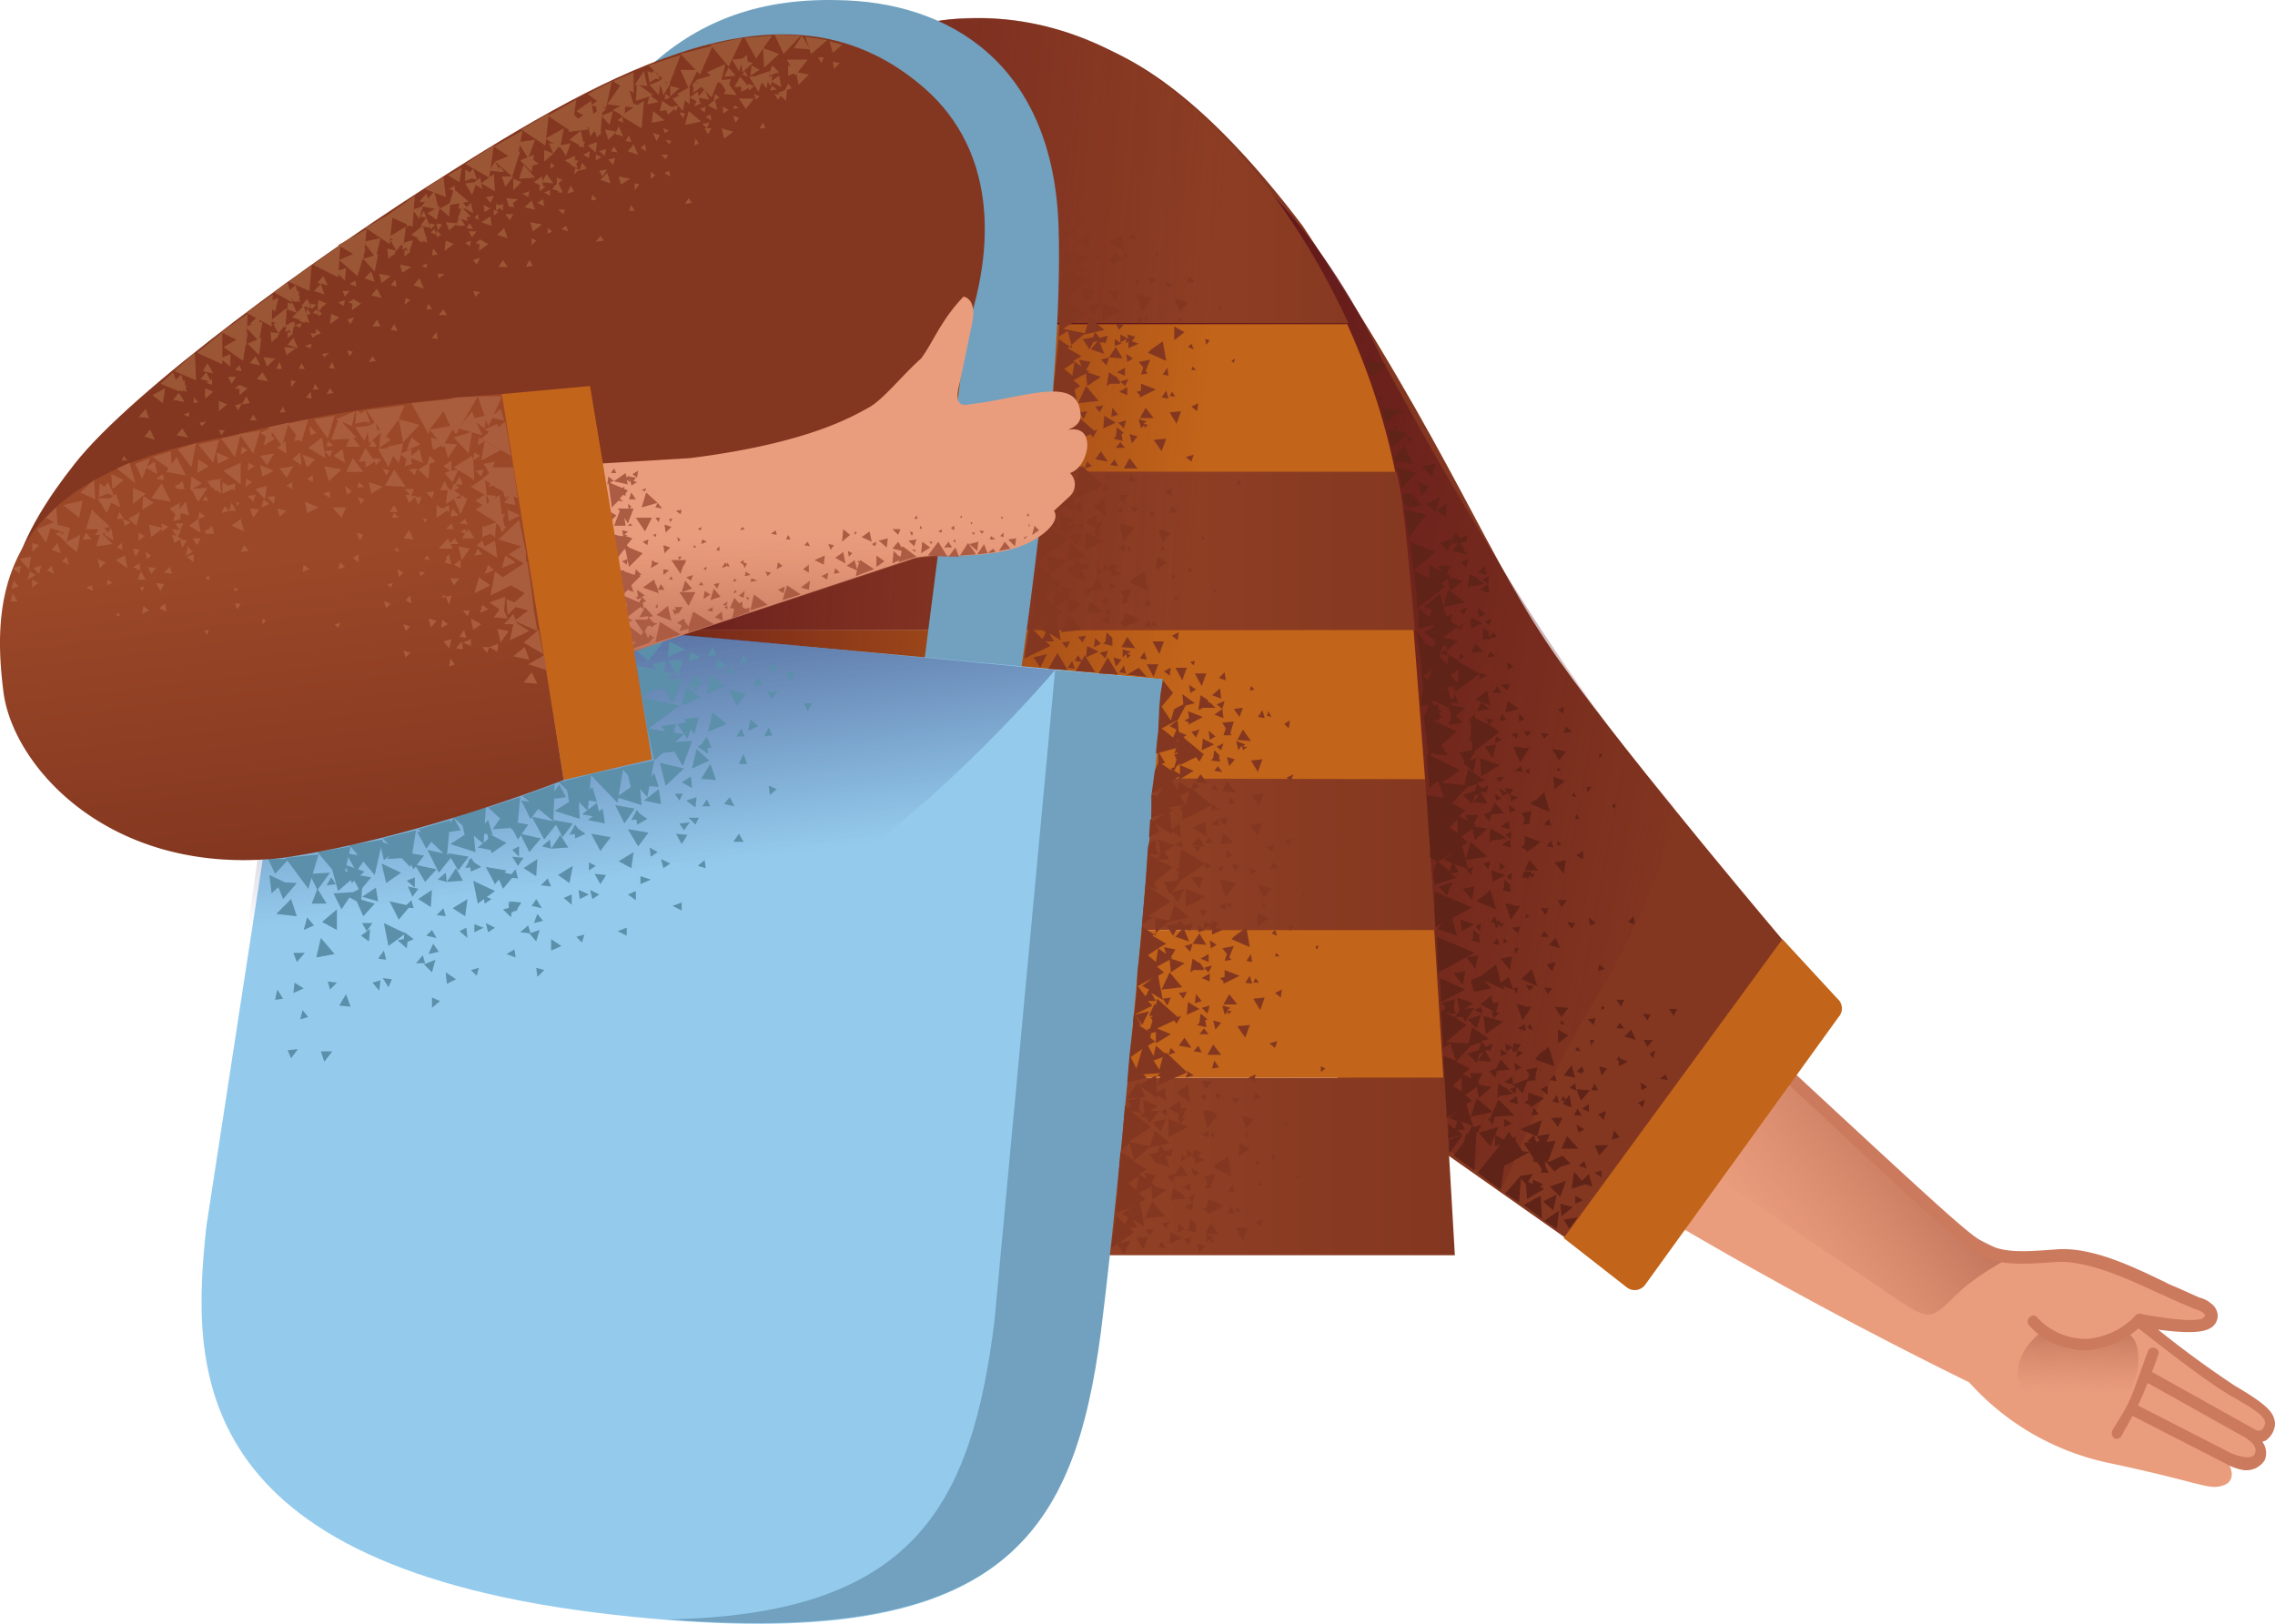 <svg xmlns="http://www.w3.org/2000/svg" xmlns:xlink="http://www.w3.org/1999/xlink" width="198.613" height="141.796" viewBox="0 0 198.613 141.796">
  <defs>
    <linearGradient id="linear-gradient" x1="0.608" y1="0.139" x2="0.784" y2="-0.249" gradientUnits="objectBoundingBox">
      <stop offset="0" stop-color="#cc7a5e" stop-opacity="0"/>
      <stop offset="0.924" stop-color="#aa5f4b"/>
    </linearGradient>
    <linearGradient id="linear-gradient-2" x1="0.371" y1="0.589" x2="0.659" y2="0.341" xlink:href="#linear-gradient"/>
    <linearGradient id="linear-gradient-3" x1="0.488" y1="0.716" x2="0.551" y2="-0.213" xlink:href="#linear-gradient"/>
    <linearGradient id="linear-gradient-4" x1="0.489" y1="0.666" x2="0.531" y2="-0.445" xlink:href="#linear-gradient"/>
    <linearGradient id="linear-gradient-5" x1="1.03" y1="0.637" x2="0.292" y2="0.445" gradientUnits="objectBoundingBox">
      <stop offset="0" stop-color="#5b1219" stop-opacity="0"/>
      <stop offset="0.998" stop-color="#5b1219"/>
    </linearGradient>
    <linearGradient id="linear-gradient-6" x1="-0.16" y1="0.5" x2="1.052" y2="0.5" gradientUnits="objectBoundingBox">
      <stop offset="0.298" stop-color="#9b4828"/>
      <stop offset="1" stop-color="#843720"/>
    </linearGradient>
    <linearGradient id="linear-gradient-7" x1="-0.076" y1="0.5" x2="1.022" y2="0.5" xlink:href="#linear-gradient-6"/>
    <linearGradient id="linear-gradient-8" x1="-0.283" y1="0.5" x2="1.169" y2="0.5" xlink:href="#linear-gradient-6"/>
    <linearGradient id="linear-gradient-9" x1="0" y1="0.5" x2="1" y2="0.5" xlink:href="#linear-gradient-6"/>
    <linearGradient id="linear-gradient-10" x1="0.796" y1="0.57" x2="-0.062" y2="0.451" xlink:href="#linear-gradient-5"/>
    <linearGradient id="linear-gradient-11" x1="0.497" y1="0.541" x2="0.311" y2="-0.258" gradientUnits="objectBoundingBox">
      <stop offset="0" stop-color="#323671" stop-opacity="0"/>
      <stop offset="0.998" stop-color="#323671"/>
    </linearGradient>
    <linearGradient id="linear-gradient-12" x1="0.501" y1="0.363" x2="0.519" y2="0.879" gradientUnits="objectBoundingBox">
      <stop offset="0.005" stop-color="#cc7a5e" stop-opacity="0"/>
      <stop offset="0.924" stop-color="#aa5f4b"/>
    </linearGradient>
    <linearGradient id="linear-gradient-13" x1="0.693" y1="0.421" x2="0.082" y2="0.528" xlink:href="#linear-gradient"/>
    <linearGradient id="linear-gradient-14" x1="0.417" y1="0.091" x2="0.54" y2="0.946" xlink:href="#linear-gradient-6"/>
  </defs>
  <g id="_17" data-name="17" transform="translate(-144.587 -98.493)">
    <path id="Path_12780" data-name="Path 12780" d="M244.2,121.4s3.6,22.9,7.7,42.8a39.714,39.714,0,0,0,5.1,15.6c2.7,4.9,9.4,10.1,21.3,17.9a390.5,390.5,0,0,0,38.2,21.5,22.584,22.584,0,0,0,12,7c7.6,1.6,8.7,2.3,9.8,2.1,1.8-.3.9-1.9.9-1.9s2.1.5,2.9-.7c.7-1-.74-1.74-.74-1.74s1.28.27,1.48-.93c.1-.9-1.55-2.63-3.95-3.83-2-1-6-4.6-6.8-5.1s1.8-.4,3.5-.2c1.8,0,3.6-1,.6-2-3-1.1-5.2-2.3-6-2.6-.9-.2-3.9-1.4-6.1-1.3-1.5,0-4,.8-6.9-1.1-5-3.2-16.4-14.5-23.5-21.4-5.1-5-12.5-11.5-14-14.8-3.9-12.7-21.2-48.7-21.2-48.7l-14.3-.6Z" fill="#ea9d7d"/>
    <path id="Path_12781" data-name="Path 12781" d="M315.8,206.7l3.8,1.8a22.54,22.54,0,0,1,4.9-.3c3,.1,10.3,3.1,11.9,3.7,1.7.6,1.5,1.1,1.4,1.6,0,.5-.9.8-1.7.8s-4.8-.4-4.8-.4a7.958,7.958,0,0,1-5.8,1.9c-3.1-.4-5.2-3.5-5.2-3.5l-4.5-5.6Z" fill="url(#linear-gradient)"/>
    <path id="Path_12782" data-name="Path 12782" d="M275,151.8l-12.3-5.4s-1.1-.5-2.3,10.5c1,10.6,7.2,22.7,9.4,25.6,2.8,3.6,26.6,20.3,35.9,26.4,8.3,5.5,6.6,5.4,10.4,2a24.015,24.015,0,0,1,4.2-2.7l-4.2-2.1-30-27.7c-1.3-1.3-4.2-2.4-5.5-6.1C277.8,168.2,275,151.8,275,151.8Z" fill="url(#linear-gradient-2)"/>
    <path id="Path_12783" data-name="Path 12783" d="M255.4,176.3s2.4-.4,7-.8c11.3-1,17.3-3.4,17.3-3.4l-5.1-20.7L251,157.1c-.3,2.7,2.1,14.3,4.4,19.2Z" fill="url(#linear-gradient-3)"/>
    <path id="Path_12784" data-name="Path 12784" d="M339.7,219.5q-3.462-2.293-6.7-4.9c1.6.2,3.6.4,4.5-.1a1.269,1.269,0,0,0,.7-1.1,1.382,1.382,0,0,0-.6-1.1,2.233,2.233,0,0,0-1-.5l-2-.9a9.746,9.746,0,0,1-1.1-.5c-2.7-1.3-6.4-3.1-9.5-2.8-2.7.2-4.3.3-5.8-.4s-2.4-1.5-19.1-17c-16-14.9-17.6-17.5-17.7-17.6a.515.515,0,0,0-.9.5c0,.1,1.3,2.5,17.9,17.9,16.9,15.8,17.7,16.4,19.3,17.2,1.7.8,3.5.7,6.3.5s6.4,1.5,9,2.7a11.734,11.734,0,0,1,1.1.5l2.1.9a2.39,2.39,0,0,1,.7.3c.2.2.2.3.2.3l-.2.2c-.8.4-3.54-.05-5.34-.35a1.086,1.086,0,0,0-.76.35c-.1.2-.1.5.1.6s5.2,4.2,8.3,6.1c2.3,1.3,3.33,1.94,3.1,2.64-.22.67-.7.46-.7.46l-9.3-5.2a.515.515,0,1,0-.5.9l8.85,4.95c.02.08,1.2.64.75,1.45-.4.6-1.98-.1-2-.1l-8.2-4.2a.515.515,0,1,0-.5.9l8.2,4.2a4.78,4.78,0,0,0,1.42.54,1.892,1.892,0,0,0,1.98-.84,1.632,1.632,0,0,0-.2-1.6c.2-.1.3-.1.4-.2a1.913,1.913,0,0,0,.7-1.3c0-1.1-.8-1.8-3.5-3.4Z" fill="#cc7a5e"/>
    <path id="Path_12785" data-name="Path 12785" d="M322.74,214.86s-2.9,2.1-1.7,4.8c1.1,2.5,3.8,3.1,5.3,3.1,2.4,0,4.8-2.9,4.9-5,.2-2.2-.7-2.7-.7-2.7a8.587,8.587,0,0,1-4,1.3,4.8,4.8,0,0,1-3.8-1.5Z" fill="url(#linear-gradient-4)"/>
    <path id="Path_12786" data-name="Path 12786" d="M329.2,224.1a.574.574,0,0,1-.2-.7l.6-1a12.6,12.6,0,0,0,1.3-2.6l1.2-3.3a.446.446,0,0,1,.6-.3.419.419,0,0,1,.3.6s-.2.7-1.3,3.4c-.5,1.2-1,2-1.4,2.8a6.5,6.5,0,0,0-.5.9.549.549,0,0,1-.6.2Zm-2.9-7.7a6.615,6.615,0,0,1-4.6-2.2.494.494,0,0,1,.1-.7.428.428,0,0,1,.7.1,5.766,5.766,0,0,0,4.3,1.8,6.564,6.564,0,0,0,4.2-2,.5.5,0,0,1,.8.6,7.893,7.893,0,0,1-4.9,2.4h-.6Z" fill="#cc7a5e"/>
    <g id="Group_876" data-name="Group 876">
      <path id="Path_12787" data-name="Path 12787" d="M257.2,175.7l.4-.6.5.7Zm3.4,3.8-.3-.5.6-.3Zm1.6-6.4-.6.3v-.7Zm-.9,8.1.8-.2-.1.8Zm.2,1.8.8-.3-.1.9Zm2.2,3.5v-1.1l1.1.5Zm3.6,2.7h-1l.4-1.1Zm-.7-2.8h-1.5l.7-1.4Zm3.3,5.4-1.3-.9,1.5-.8Zm-13.5-13.2-.7-2,2.3.3Zm-2.6-6-.7-2.7,2.9.5Zm7.3,12V184l.7.3Zm5.8-2-.6-.1.4-.6Zm-6.2.1-.7-.1.4-.7Zm.5-7.7.6.5-.8.4Zm-4,3.3.5-.5.2.7Z" fill="#ffc1a6"/>
      <path id="Path_12788" data-name="Path 12788" d="M263.4,180.2l-.3-.5.8-.1Zm-9.2-6.7,2.1.4-1.2,1.9Zm-1.6-6,1.4.5-1.1,1.1Zm-.6-4.1,1.4.6-1.1,1.1Zm6.7,16.4.6.5-.9.2Zm-1.3-1.5.6.7-.9.2Zm-2.8-6.1.7.5-.8.5Zm2.7-3.3.6-.4.1.7Zm2.7,8.5-.2-.5h.8Zm-2.2-6.1-.2-.6.8.1Zm-1-3-.3.7-.7-.6Zm-3.1-5.7.5.4-.6.3Zm2.3,12,1.1.7-1.3.8Zm.9-3.5-.4,1-.9-.9Zm3.3,3.9-.3.7-.5-.6Zm-6.3-6.1.5-.5.1.7Zm11.3,7.6.3.4-.6.2Zm-3,1.3.4-.2-.1.5Zm3.3,2.4v-.4l.4.1Zm1.6,6-.5-.1.3-.5Zm1.2-3.1-.2.3-.4-.3Zm-4.1,1,.3.2-.4.3Zm10.6,4.3-.4.3v-.5Zm-.6-3.2v.4l-.4-.1Zm-3,2.9.5.1-.3.4Zm-1.3-11.8.1-.4.4.3Zm-9.2-8.7v.8l-.9-.4Zm-5.1-1.1.7.2-.4.6Zm2.4,6.2.3-.6.4.5Zm3.8,4.3-.2.7-.7-.6Zm-4.4-.7.6.1-.4.6Zm.5,4.9,1.4-.2-.4,1.6Z" fill="#ffc1a6"/>
      <path id="Path_12789" data-name="Path 12789" d="M259.9,183.4l1.4-.3-.3,1.6Zm1.9,2.1,1.8-.6-.1,2.2Zm-3.4-7.5,1.3-.7.1,1.6Zm1.5,3.3.2-1.4,1.4,1Zm-1.9-6.1-.2-1.5,1.6.6ZM256.6,164l-.5.6-.5-.6Zm-2.4,1.2-.4.7-.6-.8Zm1.7-3,.2-.5.5.5Zm1.4,6.9.3-.4.3.4Zm-2.9-2.9.1,1.3-1.4-.6Zm3.3-.9v.6l-.7-.2Zm2,8.4v.6l-.6-.3Zm5.3-4-.2.7-.4-.6Zm-7.7-8.3.5.2-.4.4Zm0,6.5.3-.4.3.5Zm7.6,20.1-.1-.8.9.3Zm5.2.4-.7-.1.5-.7Zm-3.2-5.7-.2.6-.5-.5Zm.2,2.9-.1-.7.8.2Zm5.2.4-.8-.1.4-.7Zm-3.2-5.7-.3.6-.5-.5Zm.6,1.4.4.6-.8.2Zm-4.8,1.8.6-.2-.1.7Zm5.2,3.8v-.6l.7.2Zm3.6,5.3-.2-.7,1,.2Zm5.1.3h-.6l.4-.6Zm-3.1-5.6-.3.6-.5-.5Zm1.9,6.9-.1-.7.9.2Zm5.1.3h-.6l.3-.6Zm-3.1-5.5-.3.5-.5-.4Zm-11.2-1.1-.3-.8,1,.2Zm-5-3.6-.1-.8.8.2Z" fill="#ffc1a6"/>
      <path id="Path_12790" data-name="Path 12790" d="M272.6,190.9l-.2-.7.9.1Zm7.6,3.6-.7-.3.8-.5Zm-22.5-13.7-.8-1.2,1.7-.3Zm15.9,7-.7.1.3-.7Zm-3.6-5.4-.2.6-.5-.4Zm-8.1-5.4.1-.8.8.4Zm-3.6-4.9.1-.8.6.5Zm6.7,9.1v-.7l.8.4Zm6.1,5.8-.5-.6.8-.3Zm-16.8-21.5-.6-.6.9-.3Zm12.4,13-.6-.1.6-.5Zm-1.6-6.1-.4.5-.4-.6Z" fill="#ffc1a6"/>
    </g>
    <g id="Group_877" data-name="Group 877">
      <path id="Path_12791" data-name="Path 12791" d="M267.9,165l.6-.3v.7Zm1,4.1-.1-.6.6.2Zm3.6-3.7H272l.2-.6Zm-2.1,5.8.3-.2-.1.5Zm.1,2.5v-.3l.4.2Zm2.6-1.9-.3-.1.2-.3Zm-11-12.3.7-.1-.2.7Zm.5-.8,1.5-.3-.5,1.4Zm17.7,13.9.8,1.4h-1.4Zm3,5.7.2,1.3-1.2-.5Zm4.4,2.6-1.3.4.3-1.3Zm-1.8-1.9-1.3.4.3-1.2Zm9.6,10.1-.9.2.3-.9Zm-14.1-8.9.8-.3-.7-.5Zm1.4,1.8.8-.3-.7-.6Zm3,2.6.9.4-.2-.9Zm.3-1.4.8-.4-.7-.5Zm5.8,4,.8.5.1-.8Zm-3-3.2.8.4-.2-.9Zm-.1,2.2.7.3v-.7Zm-4.8-1.7.7.3-.1-.7Zm-4.6-5.3.8.3-.2-.8Zm.7-3.7,1,.1-.4-.8Zm2.4,2.1.8.3v-.8Zm-1.4-2.3.9-.3-.6-.6Zm-1.8,1.4.8-.3-.6-.5Z" fill="#af6b56"/>
      <path id="Path_12792" data-name="Path 12792" d="M279.8,176.3l1.1.1-.6.9Zm-1-.4.2,1.1-1-.3Zm.4-5v.9l-.7-.4Zm-2.3,5.9.3.9-.8-.3Zm2.9-2.4-.2.8-.6-.5Z" fill="#af6b56"/>
      <path id="Path_12793" data-name="Path 12793" d="M279.2,174.6l1.1.1-.5.8Zm2.3,2.1,1,.4-.9.7Zm-11.9-19.5,1.6-.2-.5,1.3Zm2.9-.6,1.5-.2-.6,1.4Zm.5,3.5,1.5.3-.9,1Zm4.9,5.4-1.4-.4,1.1-1Zm1.4,5.7-1.2-.4.9-.9Zm-4.4-6.4-1.3-.3.8-.9Zm2.6-1.3-1.3-.3,1-1.3Zm-3.7-1.6h-1.3l.7-1.1Zm3.3-.8-1.3-.4,1-.9Zm-1.8-2.4,1,.8-1.1.5Zm-18.3,1,1.5-.1-.5,1.3Zm-5.1,1.1,1.5-.2-.5,1.3Zm2.7.8.8-1.3.6,1.3Zm2.3,3.9.6-.9.6,1Zm-3.3,0,.5-.8.4.8Zm-1.3-1.9.6-.8.3.9Zm3.1.2.4-.8.5.9Zm6.7,1.7.6-.9.3.8Zm3.8-1.5-.4-.9.9.1Zm2,2.6-.4-.9h1Zm4.6.7-.5-1.1,1.2.1Zm.8-.8-.5-1.1,1,.1Zm2.6,1.6-.4-1.1,1,.1Zm-4.1,2-.4-1.1.9.1Zm-11.3-1.2-.1-.9.8.1Zm.4,3-.3-1,.8.1Zm12.4-.8-.4-.9h.8Zm4.7-.9-.4-.9.8.1Zm1.3,3.7-.3-1,.8.2Zm-3-3.3-.4-.9h.8Zm1,2.8-.8-.4.6-.5Zm1.2-5.3-1-.3.6-.6Zm-2.5,3.4-.9.3-.1-.8Zm-2,1-.9.4v-.8Zm-.7,3.4-.7.2v-.6Zm2.6-1-.1.8-.6-.3Zm-4.1-3.9-.1.8-.5-.4Zm-1.3-8-.3.8-.5-.4Zm-10.1-.3.8-1.2.6,1.4Zm-1.9-2.4.7-.9.5.9Zm2.2-.5.6-1,.4,1Zm3.8-.8.6-.9.4,1Zm-1,2.3,1.1-.2-.3,1Zm-10.8.7,1.1-.2-.4,1Zm8.4,2.1.5-1,.6.9Zm5.7-2.5.5-1,.6.9Z" fill="#af6b56"/>
      <path id="Path_12794" data-name="Path 12794" d="M268.5,158.2l.5-.9.5.9Zm1.9.8,1.1-.3-.2,1Zm3.2-1.3,1-.3-.2,1Zm-3.9,4.5,1-.3-.2,1Zm-4.5,1.9,1-.3-.2,1Zm3.5-2.9,1-.3-.2,1Zm-3.9.4-.5-1,1,.1Zm1.9-1.9.6-1,.4,1Z" fill="#af6b56"/>
      <path id="Path_12795" data-name="Path 12795" d="M271.1,157.7l.6-1,.4,1Zm-4.6.2,1.4-.3-.4,1.4Zm-5.4,3,.1-.6.5.3Zm7.2-2.3-.6-.2.4-.4Zm-9.6,2.4.4.5-.8.1Zm-3.9,1.3.5-.2-.1.6Zm4,3.3v-.5l.6.2Zm5.6,3.1-.4-.1.3-.4Zm1.1-2.5-.2.4-.2-.3Zm-3.3.5.3.2-.4.2Zm11.7,14.9-.4-.1.2-.3Zm-.4-3.9v.2l-.3-.1Zm-2.9,1.8.2.1-.2.1Zm-5.1-4.1-.5.2.1-.5Zm-3.5-4.3.1.3h-.5Zm-2.1,4.2.4.1-.1.3Zm8.2-3.1-.3.1v-.4Zm-2.6-3.3.1.4-.4-.2Zm-1.5,3.3h.3l-.2.3Zm10.8.5.1.3-.4-.1Zm-1.3,3.8h.3l-.1.4Zm4.3-.2v.3l-.3-.1Zm-.5-6.2.2.2-.3.2Zm.4,4,.3-.2.1.4Zm2.1,1.8.3.1-.2.2Zm1.4,2.7.1-.2.2.3Zm-14.8-12.7-.3.2v-.5Zm-2.8-3.6.1.3h-.4Zm-1.8,3.6h.3l-.2.3Zm2.1-1v.4l-.5-.2Zm-4.5,1.1.3.1-.2.3Zm2.5,3.1.2-.3.2.3Z" fill="#af6b56"/>
      <path id="Path_12796" data-name="Path 12796" d="M264.4,169.9v.5l-.5-.2Zm-5.5,1.4h.4l-.2.5Zm3.1,3.6.1-.3.4.3Zm6.4-2.9.4.1-.1.3Zm1.1,4.6.1-.3.3.2Zm3.2-2.5-.3-.1.2-.3Zm-3.1-16.4.3.4-.6.2Zm-3.3,1,.5-.1-.1.5Zm3.4,2.8-.1-.5.5.2Zm-3.2.7-.3.4-.3-.6Zm-1.9-2.8.2.4-.5.1Zm-1.6,4,.4-.2v.6Zm3.6-3.4-.3.5-.4-.4Zm-3,2.5.3-.3.2.4Zm8.9,0-.3.5-.4-.5Zm-2.3-2.5.3.3-.5.2Zm-1.1,4.2.4-.2-.1.5Zm6.1-5.3-.5.4-.1-.6Zm-3.8-1.6.2.4H271Zm0,2.3h.4l-.1.3Zm-8.7,1.7-.1.4-.5-.3Zm-2.8-2,.3.3-.4.2Zm0,4.4.3-.3.2.5Zm-2.9-2.2-.1.5-.5-.4Zm-3.4-.4.4.2-.5.3Zm.6,2.9.4-.3v.4Zm5.2-1.5-.1.5-.4-.4Zm-2.9-1.9.5.3-.5.2Zm.1,4.3.3-.2.1.5Zm15.5-5.7.1-.7.6.4Zm3.7,1.6-.5-.2.4-.4Zm-1-4.4-.3.4-.3-.6Zm-6.2,3.8-.4-.3.6-.2Zm-13.5,6.1.3-.5.4.6Zm3.3,2.7-.5-.3.5-.3Zm.5-5.2-.4.3-.1-.6Zm-1.7.2.3-.6.4.6Zm3.2,2.6-.5-.3.6-.3Zm.6-5.2-.5.3-.1-.6Zm10.2,8.1-.4-.4.7-.2Zm3.6-1.9-.4.3-.1-.6Zm-4.6-2.5.2.5-.6-.1Zm3.1,2.7-.6-.2.5-.5Zm2.5-3.4-.5.5-.2-.5Zm-5.3-.2.2.4-.5.2ZM281,177.9l.3.2.1-.4Zm1.1-2.7-.2.3h.4Zm2,3.1-.3-.1.1.4ZM273.3,164h.4l-.3-.4Zm-1-2.2v.3l.4-.3Zm3,.5-.2.2.3.1Zm2.6,6.9v-.4h-.4Zm-3-.2.4.1-.1-.3Zm2.1-2.9.1.3.4-.2Zm2.6,11.6v-.3l-.3.2Zm-1.3-1.7.3.2V176Zm12.3,9.7v-.3l-.2.3Zm-3.3-.1.4-.1-.3-.2Zm1.5-2.5v.2l.2-.2Zm-1.6.4.2-.2-.4-.2Zm-2.9-2.7.2.1v-.4Zm.4,5.6.2-.4h-.3Zm-2.9-2.8.3.1-.1-.3Zm3.2-1.3v.3l.3-.1Zm6.9,10.6.3-.5h-.5Zm-3.5-3.3.3.1v-.4Zm3.9-1.6-.1.4.4-.1Zm-12.7-3.5.2-.2-.4-.1Zm-2.4-2.1.3-.1-.1-.2Zm2.6-1.2v.3l.2-.1Zm-.8,1.5.3.1-.1-.4Zm1-3v.1l.2-.1Zm2,1.8-.3.1.3.2Zm-.5-7.2.4-.2-.4-.3Zm-1.8-2.1.3.3v-.3Zm-1.1,6.8-.2-.2-.2.3Z" fill="#af6b56"/>
    </g>
    <path id="Path_12797" data-name="Path 12797" d="M227.3,104.1c6.1-3.8,15.6-6.2,31,14.1,13.3,20,16,29,22.5,38.1C287,165,301,181.5,301,181.5l-19.3,25.4-27.3-19.2c-6.5-8-18.1-29.9-31.1-57.1-4.7-10.1-5.3-20.6,4-26.5Z" fill="#843720"/>
    <path id="Path_12798" data-name="Path 12798" d="M227.3,104.1c6.1-3.8,27.3,2.5,37.9,25.7,14,26,22.8,36.1,25.3,38.8,1.5.9-3.1,11.4-6,16.1-5.7,9.3-7.7,15.6-8.8,17.5-6.1-4.2-9.8-7.3-20.9-14.8-7.9-5.3-18.4-29.7-31.4-56.9-4.8-10-5.4-20.5,3.9-26.4Z" fill="url(#linear-gradient-5)"/>
    <path id="Path_12799" data-name="Path 12799" d="M305.1,187.3l-16.9,23.4a1.127,1.127,0,0,1-1.6.2l-5.5-4.3,19.1-26.1,4.8,5.2a1.116,1.116,0,0,1,.1,1.6Z" fill="#c26419"/>
    <path id="Path_12800" data-name="Path 12800" d="M202.7,153.5h65.4c-.4-4.9-.8-8.9-1.1-11.2a23.812,23.812,0,0,0-.5-2.6H205.3Z" fill="url(#linear-gradient-6)"/>
    <path id="Path_12801" data-name="Path 12801" d="M197.7,179.7h72.2l-.9-13.2H200.2Z" fill="url(#linear-gradient-7)"/>
    <path id="Path_12802" data-name="Path 12802" d="M229.1,100.1c-3.6.1-15,.3-21.4,26.6h54.6c-6.5-14.1-18.4-27.2-33.2-26.6Z" fill="url(#linear-gradient-8)"/>
    <path id="Path_12803" data-name="Path 12803" d="M192.3,208.1h79.3l-.9-15.5H195.3l-3,15.5Z" fill="url(#linear-gradient-9)"/>
    <path id="Path_12804" data-name="Path 12804" d="M195.2,192.6h75.4l-.8-12.9H197.6l-2.4,12.9Zm5-26.2,68.8.13-1-13.03H202.6l-2.4,12.9Zm7.5-39.7c-.8,3.4-1.6,7.2-2.2,11.5q-.179.744-.3,1.5h61.2a60.6,60.6,0,0,0-4.2-12.9H207.7v-.1Z" fill="#c26419"/>
    <path id="Path_12805" data-name="Path 12805" d="M226.2,100.4s12.8-3.2,25.1,9.8c5.5,7.2,9.4,43.9,9.9,64.8.4,21-16.2,31.6-26.7,32.5-6.5.6-41.6.5-41.6.5l3.6-27.7c0-23.2,29.7-79.9,29.7-79.9Z" fill="url(#linear-gradient-10)"/>
    <path id="Path_12806" data-name="Path 12806" d="M233.3,159.9s4.2-26.9,3.7-41.7c-.5-14.1-9.5-19.6-19.4-19.7-14.3-.3-20.6,8.9-27.3,22s-9.3,36-9.3,36l48.1-30.1-4.2,32.8Z" fill="#71a1bf"/>
    <path id="Path_12807" data-name="Path 12807" d="M171,150.9l-8.4,54.7c-1.3,12.2-1.9,29.7,35.6,33.9,33.7,3.8,40-6.4,42.4-24.7s5.4-57,5.4-57l-75-6.9Z" fill="#94cbed"/>
    <path id="Path_12808" data-name="Path 12808" d="M236.7,157l-5.3,56.9c-2,15.8-6.8,25.6-28.5,26,29.6,2.3,35.5-7.7,37.8-25.1,2.3-18.3,5.4-57,5.4-57l-9.4-.8Z" fill="#71a1bf"/>
    <g id="Group_878" data-name="Group 878">
      <path id="Path_12809" data-name="Path 12809" d="M253.7,198.8l-.9-.5-.1,1.2Zm-3.9,1-.6-.3.3-.4-.7-.2v.4l-.6-.4v.7l.5-.3v.4l.2-.2v.6l.9-.3Zm2.3,4-.4.6.6.1-.2-.7Zm.2-1.2-.1-.7-.4.6.5.1Zm1.8-9.6.1-.7-.6.3Zm.6,12.6.1-.7-.6.3Zm1-5.8.3-.4-.4-.1Zm-1.3,2.2h.4l-.3-.3-.1.3Zm3.6-.5.1-.4-.4.1.3.3Zm-11.2,4.6-.1,1,1.1-.5Zm1.5-4.9-.6-1-.5.8-.7.2.4.5.3-.5Zm2,4.1-.5.9,1.2.1Zm-.6-4.1.3.5-.2.6.6-.1-.1-.2.4-1Zm3.4,5.6.4-1.1h-1Zm-8.7.8.4-1.1-1,.1Zm4.9.3.5-.6-.7-.2Zm-2.9-.4-.4-.6-.3.5Zm2.5-4.7-.6.3.4.4.2-.7Z" fill="#843720"/>
      <path id="Path_12810" data-name="Path 12810" d="M248.6,206.5l-.7.2.5.5Zm.1-2.3v-.7l-.7.4Zm-.2-1.7v-.7l-.7.4Zm1.6-5.3-.6.4.6.2v-.6Zm-2.4,2.1v.6l.5-.3Zm9.1-2.4.3-.2-.3-.2Zm-2.3,3.3-.1-.4-.3.3.4.1Zm-4.6,3.7-.3.2.4.2v.2l1.4-.7-1.3-.6-.2.7Zm-.1-9.3.1-.6-.5.2.4.4Zm-.8,10.8h0l-.5-.5-.1.8-.2.2.8.2Zm5-10.9.7-.1-.5-.5Zm5.9-2.4.4-.3-.4-.2Zm-7.8,2.2.3.5.4-.3Zm1.3,2.7.7-.8-1.1-.3.4,1.1Zm-2.1-2.9-.7-.2.3.6.4-.4Zm-.8,1.5-.7-.2v.1h-.2l.4,1.5.9-1.2-.4-.2Zm-3.8,9.6-.7.1.4.5Zm-1.7,1.2.3-.6-.7.1Zm.9-9.1.5-1.1-1.2.3Zm-1,2,.7.8.5-1.1Zm-1.6,7.5-1.2.3.6.9.6-1.2Zm4.2-1.5-.1.8.6-.3Z" fill="#843720"/>
      <path id="Path_12811" data-name="Path 12811" d="M243.6,206.1l-.4-.4h.7l-.4-.7,1,.6-.4-2.1.5-.3-.6-.5,1.1-.6.1,1.1,1.2-.8-1.2-.4.2-.1-.3-.1.4-.7-1-.2.2.6-.7-.5.7-.4-1.2-.7,1.4-1.2,1-.2-.4.9.6-.1-.6.7,1.2.4-.4-1h.4l.1.1.2-.7-.7.2-.4-.5.8-.2-1.3-1.1-.4,1.4-1.9-.4,2-1.3-1.2-.9.8.1.2.5.9-1.1h-.9l.8-.4-1.3-.6.1,1.1-.4.5-.8-.6.6.1v0l.3.1-.2-.5.2-.9-1.2.3.3.4-.3.3-.2-.3-.3,3.9.7-.6.4,1.5-1.2-.7-.2,2.6v.9l-.2,1.2v.9l-.4,2.8,2-1.4Zm-1.1-1.6.6.3-.3.6-.9-.9,1.6-.7-1,.7Zm1.5-3.3-.2,1.2-.7-.6.9-.6Zm1.2,2.2-.7,1.5,1.8-.2Zm1.4-7.2v1.6l1.7-.9-1.7-.7ZM248,203h0l-.4-.4h-.1l-.5-.4-.2,1.2.3-.2h1l-.1-.2Zm.8-1.8.5-.3-.7-.4Zm1.4-3.7.4.4-.1-.5-.3.1Zm.6,2.6h0l-.3.3,1.6.8-.3-1.7-1,.6Zm2.6-2.8-.2.4.4.1Zm-2.8,9.5-.3-.1.3-.2-.7-.2v.7l.3-.3.1.4.3-.3Zm2.3-2.5-.3-.4-.2.4Zm2.4-25.6-.9-.5v1.2Zm-4,1-.6-.2.3-.4-.7-.2.1.4-.7-.4v.7l.5-.3v.4l.2-.2v.6l.9-.4Zm2.4,4-.4.6.6.1-.2-.7Zm.2-1.2-.1-.7-.4.6.5.1Zm1.8-9.6.1-.7-.6.3Zm.7,12.7.1-.7-.6.3Z" fill="#843720"/>
      <path id="Path_12812" data-name="Path 12812" d="M257.2,179.8l.3-.4-.4-.1Zm-1.3,2.2h.4l-.3-.3-.1.3Zm3.7-.6.1-.4-.3.2.2.2ZM248.3,186l-.1,1.1,1.1-.5Zm.4-5.1-.7.2.5.5.2-.7,1.2.1-.6-1-.6.9Zm3.2,4.4-.5.9h1.2Zm-1.4,4.4-.5.9h1.2Zm.8-8.4.4.5-.2.6.6-.1-.2-.2.4-1Zm3.3,5.4.4-1.1-1,.1Zm-2,1.4.7,1,.4-1.1-1.1.1Zm-3-13h-1l.7,1Zm6.3,14.9.2-.6-.7.2.5.4Zm-11.8,3.3,1.5,1.1v-.3l.8.5-.1-1.1-.7.4-.1-1.5-1.4.8-.2-.2-.9,1.4,1.6-.1-.5-1Zm6.4-5.7.2.8.5-.6Zm-1.3,2.2-.4.5.7.1Zm.9-1-.4-.5-.4.5h.8Zm.3-6-.7.2.4.4.3-.6ZM250,187l.2-.7-.7.2Zm.2-2.8v-.7l-.7.4Zm-.1-1.7v-.7l-.7.4Zm1.5-5.2-.6.4.6.2v-.6Zm-1.8,2.4-.6-.4v.6l.6-.2Zm8.5-2.9.3-.2-.3-.2Zm-2.4,2.9-.3.3.5.2-.2-.5Z" fill="#843720"/>
      <path id="Path_12813" data-name="Path 12813" d="M244.7,192.6l-.3-.3,1.5-.1-.3.2.3.1-.3.8,2.7-1.2-.2.5.7-.2-.6-.4v.1l-1.6-1.5.6-.2-.4-.4-.2.6-.2-.2-.1.1-.8-.7-.2.9-.5-.9.7-.4v.2l1.3-.8-1.2-.5,1.5-.7.2.3.4-.7-.3.1-1.8-1.6-.1.6-.1-.2-.5,1.1h.3v.1H245l.2.3-.2.7-.3.1.2.2-.9-.6h.2l-.6-1.1-.1.7v.4l-.3,2.6L243,193l1.7-.4Zm1.4-1.8-.3,1.1-.5-.8Zm-1-2.1.4-.1v.9l-.5-.4Zm-1.8,2.1,1-.7-.5,1.7Zm8.2-7.6v.6l-.4.1.3.3v.2l1.4-.7-1.3-.5Zm-.1-9.1-.5.2.3.4.2-.6Zm-.8,17-.2.7.6-.1-.4-.6Zm-.2,1.8h-.9l.4.7Zm-4,2.4-.5.3.6.3Zm3.4-7.7.2-.1-.6-.5-.1.8-.2.2.8.2-.1-.6Zm5.7-13.2.7-.1-.5-.5-.2.6Zm5.9-2.4.3-.2-.3-.2Zm-7.8,2.3.3.6.4-.4-.7-.2Zm1.3,2.6.7-.8-1.2-.4Zm-2.1-2.8-.7-.2.3.6.4-.4Zm-.8,1.4-.7-.2v.1h-.2l.5,1.4.9-1.2Zm-3.8,9.6-.7.1.4.5Zm-.7,4.7,1.1.2-.6-.9Zm-1-3.5.3-.7-.7.1.4.6Z" fill="#843720"/>
      <path id="Path_12814" data-name="Path 12814" d="M248,176.1l-1.2.3.6.9.6-1.2Zm-1.6,3.2.6.9.6-1.1-1.2.2Zm-1.5,7.5-1.2.3.6.9.6-1.2Zm4.1-1.5-.1.8.6-.2Z" fill="#843720"/>
      <path id="Path_12815" data-name="Path 12815" d="M245.2,186.3l-.4-.4h.7l-.4-.7,1,.6-.4-2.1.5-.3-.6-.5,1.1-.6.1,1.1,1.2-.8-1.2-.4.2-.1h-.2l.4-.7-1-.2.2.6-.7-.5.7-.4-1.2-.7,1.4-1.2,1-.2-.4.9.6-.1-.6.7,1.2.4-.4-1h.4l.1.1.2-.7-.7.2-.4-.5.8-.2-1.3-1.1-.4,1.4-1.9-.4,2-1.3-2-1.3.8.3-.3-.6,1.7-1.4-1.4-.6,1.1-.1-.5-.6.9-.6-1.4-.5.2,1.1-.2.6-.9-.4h.6l.1.1v-.1h.3l-.3-.4v-.9l-.6.3-.1.4-.2,3.1-.3,3.6,1.1-.7.1,1.7-1.2-.8-.3,3-.1.8-.1,1.9-.2,2,1.6-.8Zm-.9-1.7.6.3-.3.6-.7-.9,1.3-.7-.9.7Zm1.4-3.3-.2,1.2-.7-.6.9-.6Zm1,2.1-.7,1.5,1.8-.2Zm1.4-7.3v1.6l1.7-.9-1.7-.7Zm1.5,6.8h0l-.1-.1-.2-.3v.1l-.6-.4-.2,1.2.3-.2h.9l-.1-.3Zm.7-1.6.5-.3-.6-.4Zm-4.1-5.8.5,1.1.9-1.1h-.1l2.3-1.6v.5l.6-.3-.6-.3v.1l-2.1-1.3-.2,1.6-.3.3.3.1-.1.8-1.2.1Zm5.5,2,.4.3-.1-.5-.3.2Zm.7,2.7h0l-.3.3,1.6.7-.3-1.7Zm2.3-2.5h.4l-.2-.3Zm-2.9,9.4.3-.3-.4-.1.3-.2-.7-.2.2.8.3-.3v.3Zm2.7-2.8-.3-.4-.2.4Zm-7.1,11.4.2.3h-.2l.2.6.5-.5h-.3l.4-.9-.5.1-.1-.7-1,.7.8.4Zm.9-2.5-1,.7,1.2.9-.2-1.6Zm6.5-32.7-.4.6.6.1-.2-.7Zm-3.8-2.8.6.2-.1-.7Zm6.1,4.4.1-.7-.5.3Z" fill="#843720"/>
      <path id="Path_12816" data-name="Path 12816" d="M253.7,158.8l.4-.1-.3-.3-.1.4Zm-4.1,4.2-.1,1,1.1-.5Zm3.5-.8-.5.9,1.2.1Zm-1.4,4.5-.4.9,1.2.1Zm.6-6.3.5.7.3-.8Zm2.5,4.4-1,.1.6,1Zm2.5,1.9.2-.6-.6.3Zm-11.9,3.7,1.6,1-.1-.3.8.5-.1-1.2-.7.5-.2-1.6-1.5.9-.2-.2-.1,1.6.9-.5Zm7.1-7.2.2.8.3-.4.1.4.4-.3h-.4l.2-.2Zm-.8,1.4.2.8.5-.6Zm-1.4,2.8.7.1-.4-.5Zm.3-1.6.7.1-.4-.5Zm.2-5.8.5.4.2-.7Zm.4,4,.2-.6-.6.3.4.3Z" fill="#843720"/>
      <path id="Path_12817" data-name="Path 12817" d="M251.3,160.4l-.7.5.8.3Zm-.2-1.8-.7.6.8.3-.1-.9Zm-1,1.2-.1-.2-.6-.4-.2,1.3.4-.2h1.1l-.4-.4-.2-.1Zm-3.1,9.5-.4-.3,1.4-.2-.4.3.2.2v.8l2.6-1.3-.1.5.7-.2-.6-.4v.1l-1.7-1.4.6-.2-.5-.4-.2.6-.2-.2-.1.1-.8-.6-.1.8-.5-.8.6-.4v.3l1.3-.8-1.2-.5,1.4-.7.3.4.4-.7h-.1l-1.8-1.5-.2.6-.1-.2-.4,1.1.3-.1v.1l-.3.1.2.4-.2.7-.3.1.1.2-.9-.6.3-.1-.6-1v1l-.3.7-.3,2.2v1.9l1.9-.6Zm1.4-1.7-.3,1.2-.5-.8Zm-1.1-2.2.3-.2v.9l-.5-.3Zm-2.1,2.4.9-.6-.5.9-.4-.3Zm3.2-6.6-.4.2.4.2-.1.2,1.3-.7-1.3-.5Zm1.1,11.2h-.7l.3.5Zm2.9-3.8-.4-.5-.2.6.6-.1Zm-.6,1.3-.8.1.5.6.3-.7Z" fill="#843720"/>
      <path id="Path_12818" data-name="Path 12818" d="M247.7,171.9l-.5.4.7.2-.2-.6Zm.9-9.5.4.5.3-.7Zm.3,4.4,1.1.1-.6-.8Zm-1.2-3.3.3-.7-.7.2Z" fill="#843720"/>
      <path id="Path_12819" data-name="Path 12819" d="M250.2,163.1l.5-.3-.6-.5Zm.4.9-.1.7-.2.2.8.1-.1-.5h.1Zm-2.9-.6-.4-.3.9-.4-.7-.3-.1-1,.7-1.3.8-.2-1.1-.8.1.9-.8.4-.3,1-.8-1.2,1-1.2-.9-1.1-.2,1.2-.1,1.1-.1,2.2-.1.8-.1,1.1,2.2-.6v-.3Zm-1-1.5.6.3-.3.7-1-.8,1.5-.8Zm1.8-2.9.5-.3-.6-.4Zm3.6,3.7-.1-.2.3-1-1,.1.3.5-.2.6h.7Zm3.5-1.6-.3-.5-.1.4.4.1Zm-5.8,9.1-1.1.6,1.3.8-.2-1.4Zm1.6,1.1-.3.9,1.2-.1-.9-.8Zm2.3-.8.7,1,.4-1.1-1.1.1Zm.8-1.6.4-1.1-1,.1Zm2.7,3.4.2-.6-.7.2.5.4Zm-7.1-.7-.3.5h.7ZM250,178h-.7l.3.5Zm2.2-4.8-.5-.5-.1.7Zm-1.3-3.2-.6.5.8.1Zm-1.1,2.4-.6-.8-.6.7,1.2.1Z" fill="#843720"/>
    </g>
    <path id="Path_12820" data-name="Path 12820" d="M188.5,190.2c12.4-3.9,21.9-11.2,27.7-14.8,10.3-6.3,20.5-18.4,20.5-18.4l-55.9-5.3-12.9,16-3.4,23.9C164.6,191.5,174,194.8,188.5,190.2Z" fill="url(#linear-gradient-11)"/>
    <g id="Group_879" data-name="Group 879">
      <path id="Path_12821" data-name="Path 12821" d="M246.5,147.6l-.9-.5-.1,1.2Zm-4,1-.6-.3.3-.4-.7-.2v.4l-.6-.4v.7l.5-.3v.4l.2-.2v.6l.9-.3Zm2.4,4-.4.6.6.1-.2-.7Zm-2.2,4-.4.6.6.1-.2-.7Zm-4.5-.4-.4.6.6.1-.2-.7Zm6.3-.8-.4.6.6.1-.2-.7Zm.5-4-.1-.7-.4.6.5.1Zm1.8-9.6.1-.7-.6.3Zm.6,12.6.1-.7-.6.3Zm-.7,3.1.1-.7-.6.3Zm1.7-8.9.3-.4-.4-.1.1.5Zm-1.3,2.2h.4l-.3-.3-.1.3Zm3.6-.5.1-.4-.4.1.3.3Zm-1.9,6.3.1-.4-.4.1.3.3Zm-9.3-1.7-.1,1,1.1-.5ZM241,150l-.6-1-.5.8-.7.2.4.5.3-.5Z" fill="#843720"/>
      <path id="Path_12822" data-name="Path 12822" d="M243,154.1l-.5.9,1.2.1Zm-.6-4,.3.5-.2.6.6-.1-.1-.2.4-1Zm3.4,5.5.4-1.1h-1Zm2,2.3.4-1.1h-1Zm1.7.5.4-1.1h-1Zm-4.2-.8.4-1.1h-1Zm-7.5-.6-.9-1.5-.8,1.4Zm2.4.2-.9-1.5-.8,1.4Z" fill="#843720"/>
      <path id="Path_12823" data-name="Path 12823" d="M242.2,157.4l-.9-1.5-.8,1.4Zm2.5.2-.7-.8-1,.6Zm-2.7-.9.5-.6-.7-.2Zm-2.9-.4-.4-.6-.3.5Zm2.5-4.7-.6.3.4.4.2-.7Zm-.3,3.7-.7.2.5.5Z" fill="#843720"/>
      <path id="Path_12824" data-name="Path 12824" d="M241.4,153v-.7l-.7.4Zm-.1-1.7v-.7l-.7.4Zm1.5-5.3-.6.4.6.2V146Zm-2.4,2.1v.6l.5-.3Zm9.1-2.4.3-.2-.3-.2Zm-2.3,3.3-.1-.4-.3.3.4.1Zm-4.6,3.7-.3.2.4.2v.2l1.4-.7-1.3-.6-.2.7Zm-.1-9.3.1-.6-.5.2.4.4Zm-.8,10.8h0l-.5-.5-.1.8-.2.2.8.2Zm5-10.9.7-.1-.5-.5Zm5.9-2.4.4-.3-.4-.2Zm-7.8,2.2.3.5.4-.3Zm1.3,2.7.7-.8-1.1-.3.4,1.1Zm-2.1-2.9-.7-.2.3.6.4-.4Zm-.8,1.5-.7-.2v.1h-.2l.4,1.5.9-1.2-.4-.2Zm-3.8,9.6-.7.1.4.5Zm-1.7,1.1.3-.6-.7.1Zm.9-9,.5-1.1-1.2.3Zm-1,2,.7.8.5-1.1Zm-1.6,7.5-1.2.3.6.9.6-1.2Z" fill="#843720"/>
      <path id="Path_12825" data-name="Path 12825" d="M240.2,154.2l-.1.8.6-.3Zm-3.9.7-.4-.4h.7l-.4-.7,1,.6-.4-2.1.5-.3-.6-.5,1.1-.6.1,1.1,1.2-.8-1.2-.4.2-.1-.3-.1.4-.7-1-.2.2.6-.7-.5.7-.4-1.2-.7,1.4-1.2,1-.2-.4.9.6-.1-.6.7,1.2.4-.4-1h.4l.1.1.2-.7-.7.2-.4-.5.8-.2-1.3-1.1-.4,1.4-1.9-.4,2-1.3-1.2-.9.8.1.2.5.9-1.1h-.9l.8-.4-1.3-.6.1,1.1-.4.5-.8-.6.6.1v0l.3.1-.2-.5.2-.9-1.2.3.3.4-.3.3-.3-.1-.3,3.6.8-.5.4,1.5-1.2-.8-.3,2.7.1.9-.3,1.2-.3,1.4-.3,2,2.3-1.1Zm-1-1.5.6.3-.3.6-.9-.9,1.6-.7-1,.7Zm1.4-3.4-.2,1.2-.7-.6.9-.6Z" fill="#843720"/>
      <path id="Path_12826" data-name="Path 12826" d="M237.9,152.2l-.7,1.5,1.8-.2Zm1.4-7.2v1.6l1.7-.9-1.7-.7Zm1.4,6.8h0l-.4-.4h-.1l-.5-.4-.2,1.2.3-.2h1l-.1-.2Zm.8-1.8.5-.3-.7-.4Zm1.4-3.7.4.4-.1-.5-.3.1Zm.6,2.7h0l-.3.3,1.6.8-.3-1.7-1,.6Zm2.6-2.9-.2.4.4.1Zm-2.8,9.6-.3-.1.3-.2-.7-.2v.7l.3-.3.1.4.3-.3Zm2.3-2.6-.3-.4-.2.4Zm2.4-25.6-.9-.5v1.2l.9-.7Zm-4,1-.6-.2.3-.4-.7-.2.1.4-.7-.4v.7l.5-.3v.4l.2-.2v.6l.9-.4Zm2.4,4.1-.4.6.6.1-.2-.7Zm.2-1.3-.1-.7-.4.6.5.1Zm2.5,3.1.1-.7-.6.3Zm.8-5.8.3-.4-.4-.1.1.5Zm-1.3,2.2h.4l-.3-.3-.1.3Z" fill="#843720"/>
      <path id="Path_12827" data-name="Path 12827" d="M252.3,130.2l.1-.4-.3.2ZM241,134.8l-.1,1.1,1.1-.5Zm.4-5.1-.7.2.5.5.2-.7,1.2.1-.6-1-.6.9Zm3.2,4.4-.5.9h1.2Zm-1.4,4.4-.5.9h1.2Zm.8-8.4.4.5-.2.6.6-.1-.2-.2.4-1Zm3.3,5.4.4-1.1-1,.1Zm-2,1.4.7,1,.4-1.1-1.1.1Zm-3-13h-1l.7,1Zm6.3,14.9.2-.6-.7.2.5.4Zm-11.8,3.3,1.5,1.1v-.3l.8.5-.1-1.1-.7.4-.1-1.5-1.4.8-.2-.2-.9,1.4,1.6-.1-.5-1Zm6.4-5.7.2.8.5-.6Zm-1.3,2.2-.4.5.7.1Zm.9-1-.4-.5-.4.5h.8Zm.3-6-.7.2.4.4.3-.6Zm-.4,4.3.2-.7-.7.2Z" fill="#843720"/>
      <path id="Path_12828" data-name="Path 12828" d="M243,133v-.7l-.7.4Zm-.2-1.7v-.7l-.7.4Zm1.5-5.2-.6.4.6.2Zm-1.8,2.4-.6-.4v.6l.6-.2Zm8.5-2.9.3-.2-.3-.2v.4Zm-2.4,2.9-.3.3.5.2Zm-11.2,12.9-.3-.3,1.5-.1-.3.2.3.1-.3.8,2.7-1.2-.2.5.7-.2-.6-.4v.1l-1.6-1.5.6-.2-.4-.4-.2.6-.2-.2-.1.1-.8-.7-.2.9-.5-.9.7-.4v.2l1.3-.8-1.2-.5,1.5-.7.2.3.4-.7-.3.1-1.8-1.6-.1.6-.1-.2-.5,1.1h.3v.1h-.2l.2.3-.2.7-.3.1.2.2-.9-.6h.2l-.6-1.1-.1.7v.4l-.3,2.6-.2,2.4,1.7-.4Zm1.4-1.7-.3,1.1-.5-.8Zm-1-2.2.4-.1v.9l-.5-.4Zm-1.8,2.1,1-.7-.5,1.7Zm8.2-7.6v.6l-.4.1.3.3v.2l1.4-.7-1.3-.5Z" fill="#843720"/>
      <path id="Path_12829" data-name="Path 12829" d="M244.1,122.9l-.5.2.3.4Zm-.8,17-.2.7.6-.1-.4-.6Zm-.2,1.8h-.9l.4.7Zm-4,2.4-.5.3.6.3Zm3.4-7.7.2-.1-.6-.5-.1.8-.2.2.8.2-.1-.6Zm5.7-13.2.7-.1-.5-.5Zm-10.6-6.5.7-.1-.5-.5Zm7.9,4.2.3-.2-.3-.2v.4Zm.8,2.2.3.6.4-.4Zm-7.7-5.6.3.6.4-.4Zm9,8.2.7-.8-1.2-.4.5,1.2Zm-2.1-2.8-.7-.2.3.6Zm-.8,1.5-.7-.2v.1h-.2l.5,1.4.9-1.2-.5-.1Zm-4.9-.7-.7-.2v.1h-.2l.5,1.4.9-1.2-.5-.1Zm1.1,10.2-.7.1.4.5Zm-.7,4.7,1.1.2-.6-.9Zm-1-3.5.3-.7-.7.1.4.6Zm1.5-10.2-1.2.3.6.9.6-1.2Zm-1.6,3.2.6.9.6-1.1-1.2.2Zm-1.5,7.5-1.2.3.6.9.6-1.2Z" fill="#843720"/>
      <path id="Path_12830" data-name="Path 12830" d="M241.7,134.1l-.1.8.6-.2Zm-3.8,1-.4-.4h.7l-.4-.7,1,.6-.4-2.1.5-.3-.6-.5,1.1-.6.1,1.1,1.2-.8-1.2-.4.2-.1-.3-.1.4-.7-1-.2.2.6-.7-.5.7-.4-1.2-.7,1.4-1.2,1-.2-.4.9.6-.1-.6.7,1.2.4-.4-1h.4l.1.1.2-.7-.7.2-.4-.5.8-.2-1.3-1.1-.4,1.4-1.9-.4,2-1.3-2-1.3.8.3-.3-.6,1.7-1.4-1.4-.6,1.1-.1-.5-.6.9-.6-1.4-.5.2,1.1-.2.6-.5-.5.3.1.1.1v-.1h.3l-.3-.4v-.9l-.6.3-.4.6.1,2.9-.3,3.6.8-.5.4,1.5-1.2-.8-.3,3-.1.8-.1,1.9-.2,2,1.6-.7Zm-.9-1.7.6.3-.3.6-.7-.9,1.3-.7-.9.7Zm1.4-3.3-.2,1.2-.7-.6.9-.6Z" fill="#843720"/>
      <path id="Path_12831" data-name="Path 12831" d="M239.4,132.2l-.7,1.5,1.8-.2Zm1.4-7.3v1.6l1.7-.9Zm1.5,6.8h0l-.1-.1-.2-.3v.1l-.6-.4-.2,1.2.3-.2h.9l-.1-.3Zm.7-1.6.5-.3-.6-.4Zm1.4-3.8.4.3v-.5Zm.7,2.7h0l-.3.3,1.6.7-.3-1.7Zm-7.5-11h0l-.4-.1.1,1.8,1.3-1.1-1-.6Zm9.8,8.5h.4l-.2-.3Zm-2.9,9.4.3-.3-.4-.1.3-.2-.7-.2.2.8.3-.3v.3Zm2.7-2.8-.3-.4-.2.4Zm-7.1,11.4.2.3h-.2l.2.6.5-.5h-.3l.4-.9-.5.1-.1-.7-1,.7.8.4Zm.9-2.5-1,.7,1.2.9L241,142Zm1.2-20.8h-.7l.3.5Zm-1.8-.5-.5.4.7.2Zm2.1-1.7-1.1.6,1.3.8Zm-2.9-.1-1.1.6,1.3.8Z" fill="#843720"/>
      <path id="Path_12832" data-name="Path 12832" d="M242.8,120.5l-.3.5h.7Zm-.1,6.3H242l.3.5Zm.9-8-.6.5.8.1Zm-1,2.5-.6-.8-.6.7,1.2.1Z" fill="#843720"/>
    </g>
    <g id="Group_880" data-name="Group 880">
      <path id="Path_12833" data-name="Path 12833" d="M177.4,176l.2,1.2-1.4-.4Zm1.9-3.7.7,1.1-1.6.1Zm1.1,5.3-1,1.2-.8-1.6Zm8.4-3.1-1,1.2-.8-1.5Zm-3.3-1.2-.9,1.2-.9-1.5Zm-2.8,1.1-1,1.1-.9-1.5Zm0-3-.9,1.2-.8-1.5Zm3.8-.7-1.3.9-.4-1.8Z" fill="#5b8faa"/>
      <path id="Path_12834" data-name="Path 12834" d="M179.4,172.6l-1.3,1-.4-1.7Zm.2,2.1-1.3.9-.4-1.7Zm2-1.5-.9,1.2-.9-1.5Zm-4.6,1.9-1,1.2-.8-1.5Z" fill="#5b8faa"/>
      <path id="Path_12835" data-name="Path 12835" d="M176.4,174.6l-1.1,1-.6-1.6Zm8-.3.6,1.1-1.4.1Zm-8.2,1.7-.1,1.4-1.3-.7Zm9.5-2.6.5.7-1,.2Zm-5.6,2,.7-.3v.9Zm5.9,4.5v-.7l.8.3Zm-1.6,4.1-.8.4-.1-1Zm-1.1-6.2.2.7-.8-.1Zm-5.3,6.1.8.1-.3.7Zm4.3-.5-.7-.7,1-.4Zm5.5-3.9-.6.4-.2-.8Zm-7.3-2.4.2.7-.8-.1Zm3.7-7.2.6,1.1-1.5.2Zm1.7,1,.2,2-2.2-.7Zm-1.8,2.3-1.2,1.5-1-2Zm3.4-1.7.3,1.3-1.5-.3Zm-.3-1.4.4,1.3-1.4-.2Zm-6.5,10.4-.9.4.1-1Zm-4.1-.7-.4-.7h.9Zm4.9,2.1.2.7h-.8Z" fill="#5b8faa"/>
      <path id="Path_12836" data-name="Path 12836" d="M183.5,174.7l.1.8-.8-.2Zm.7-4.8,2.8-.9-.2,3.2Zm-3.1,1,2.8-.8-.3,3.2Zm-3.1.8,2.9-.7-.5,3.2Zm-2.9.6,2.9-.5-.7,3.1Z" fill="#5b8faa"/>
      <path id="Path_12837" data-name="Path 12837" d="M172.3,172.9l2.9-.5-.7,3.1Zm-2.8.5,2.9-.3-.9,3Zm12.7,4.3-1.1-.7,1.2-.8Zm3,.8-1.1-.7,1.3-.8Z" fill="#5b8faa"/>
      <path id="Path_12838" data-name="Path 12838" d="M177.3,177.4l-1,1.1-.7-1.6Zm-2.9.5-.7-1.4,1.7-.1Zm-5.8-3.1-.6-1.3h1.8Zm.7,2.2-.6-1.5,1.8.1Zm3-.8-.7-1.4,1.8-.1Zm-.9,2.4.6.7-.9.4Zm2,6.3-.2-.7.8.1Zm16.7-7.6-.5.8-.5-.9Zm-7.7,3.6.5.7-.9.2Zm2.3-1.1.6-.3.1.9ZM170,177l.5,1.5-1.8-.2Zm7.1,7.3.7-.2-.1.9Zm-.3-3.6-.7-.5.8-.6Zm4.3-4.6-.5.7-.4-.9Zm-7.6-1,.4.6-.8.1Zm16,6.3.1.7-.8-.3Z" fill="#5b8faa"/>
      <path id="Path_12839" data-name="Path 12839" d="M182.3,185.6l.7.3-.7.6Zm-11.8-3.1-.3-.8h1Zm-1.2,3.2-.7.1.2-.9Zm6.4-10.8-1.6,1.4-.6-2.2Zm.9-1.6-.9,1.3-.9-1.6Zm-3.5,4.1h-1.3l.5-1.3Zm5.2,4.9-.7-.1.5-.7Zm-3.1,4.1-1-.1.6-1Zm5-6-.1.9-.8-.7Zm-9.9,3.9.8.5-.9.4Zm-2.2-9.4,1.3.6-1.1,1Zm4.8,16.3-.3-.9h1Zm-1.4-3.9-.7.2.2-.8Zm-1.5,3.6-.3-.7.9-.1ZM180,180l-1.5,1.1-.4-2Zm1.8.2.5-.5.4.7Zm4.4,3.5-.5-.5.7-.2Zm1.3-6.7-.6.4-.1-.7Zm-.9-2.8-.9.4-.2-1.1Zm1.9-4.6.6,1.2-1.5.1Zm1,5.3-1,1.2-.7-1.6Zm8.4-3.3-.9,1.2-.8-1.5Zm-3.3-1.2-.9,1.2-.8-1.5Zm-2.8,1.3-1,1.2-.8-1.6Z" fill="#5b8faa"/>
      <path id="Path_12840" data-name="Path 12840" d="M191.9,168.7l-1,1.3-.8-1.6Zm3.7-.9-1.3.9-.3-1.8Zm-6.8,4.3-1.3.9-.4-1.8Zm1.9-1.6-.9,1.3-.8-1.6Zm2.8.9.7,1.1-1.5.1Zm1.3-.9.5.7-1,.2Zm-5.5,2.2.6-.3v.9Zm5.9,4.3-.1-.8.9.4Z" fill="#5b8faa"/>
      <path id="Path_12841" data-name="Path 12841" d="M193.6,181.1l-.9.4v-1Zm-1.2-5.9.3.7-.9-.1Zm-1,5.5-.6-.7.9-.3Zm5.5-4.1-.6.4-.2-.8Zm-7.3-2.2.2.8-.8-.1Zm3.8-7.4.6,1.1-1.5.2Zm1.7,1,.1,2-2.2-.7Zm-1.8,2.3-1.2,1.5-1.1-2Z" fill="#5b8faa"/>
      <path id="Path_12842" data-name="Path 12842" d="M196.7,168.6l.3,1.3-1.6-.3Zm-.4-1.4.4,1.3-1.4-.2Zm-6.5,10.7-.8.4v-1.1Zm.9,1.4.2.7-.9-.1Z" fill="#5b8faa"/>
      <path id="Path_12843" data-name="Path 12843" d="M192.6,171.8l.1.8-.8-.2Zm.8-5,2.8-.7-.3,3.2Zm-3.2,1.2,2.8-1-.1,3.2Zm-3,1,2.8-.9-.3,3.2Zm4.2,6-1.1-.7,1.2-.8Zm2.9.6-1-.7,1.3-.8Zm3.2-.7-.5.8-.5-.9Zm-6,3.4.5.6-.8.2Zm2.3-1.4.7-.3v.9Zm-3.5-3.5-.5.7-.5-.8Zm9,6.1v.7l-.8-.4Zm-7.9,3.5.7.2-.6.6Zm-2.1-5.3-.1.9-.7-.7Zm-1.5-1.4-1.5,1.1-.4-2Zm3.2,1.3.4-.6.5.8Zm4.4,3.2-.5-.5.7-.2Zm1.2-6.7-.6.4v-.7Zm-.9-2.8-.9.4-.1-1.1Zm5.5-.1-.9,1.2-.9-1.5Zm-1.2-2.1-.9,1.3-.8-1.6Zm1-2.6-1.3.9-.4-1.7Zm-.8,2.7.5.8-1,.1Zm.3,6.5V175l.9.3Zm2.6-1.8-.6.4-.2-.8Z" fill="#5b8faa"/>
      <path id="Path_12844" data-name="Path 12844" d="M200.4,166.7l.2,2.1-2.2-.7Zm1.7.7.2,1.3-1.5-.3Zm-4.9,1.7.2,1.3-1.5-.3Zm4.5-3.1.4,1.2-1.4-.1Z" fill="#5b8faa"/>
      <path id="Path_12845" data-name="Path 12845" d="M198.8,165.5l2.9-.6-.6,3.2Z" fill="#5b8faa"/>
      <path id="Path_12846" data-name="Path 12846" d="M196.1,166.1l2.9-.6-.5,3.1Zm3.6,8.2-1.1-.6,1.3-.8Zm4.9-2.9-.5.8-.5-.9Zm-5.2,5.2.7-.3v.8Zm4.7.7v.7l-.8-.4Zm-2.1-4.4-.6.4-.1-.8Zm-.9-2.9-.9.5-.1-1.2Zm5.7-9.3,1.2,1-1.6.7Zm-1.4,3.2,1.1,1-1.5.7Zm-2.6-1.2.9,1.4-1.8.2Zm2.7,1,.8-.5.1,1.1Zm-1.4,3.1.8-.5.1,1Z" fill="#5b8faa"/>
      <path id="Path_12847" data-name="Path 12847" d="M209.8,165.2h-.7l.4-.9Zm1.9-3.2.3.7-.7.1Zm-8.7,1.3,2-.1-.8,2.2Zm.7-1.6,1.4-.2-.5,1.5Zm-1.4.2,1.3-.2-.3,1.4Z" fill="#5b8faa"/>
      <path id="Path_12848" data-name="Path 12848" d="M201.7,164.9l-.6-2.8,3.2.5Zm1,2.2-.5-2,2.1.5Zm7.4-5.8.7.6-.9.4Zm4.7-1.4h.7l-.4.7Zm-2.4,7.5-.6.5-.1-.8Zm-3.1-5.3.3.7h-.7Zm-3,6.2.3.6h-.7Zm0-5.5.4,1h-1.1Zm.3-5.4,1.2,1-1.5.7Zm-2.1,1,1.2,1-1.6.7Zm-2.5-1.2.8,1.4-1.8.2Zm2.6,1,.8-.4.1,1Z" fill="#5b8faa"/>
      <path id="Path_12849" data-name="Path 12849" d="M211.1,158.3l-.7.1.4-.9Zm-1.6-2.6.3.6-.7.2Zm-2.7-.7.3.7-.7.1Zm-4.7,2.8h2.1l-.9,2.1Zm.8-1.6,1.3-.1-.4,1.5Zm0-.3.1-1.4,1.4.7Zm1.4,5.4,1.3-.2-.4,1.5Zm-2.8-4.8,1.2-.3-.2,1.4Z" fill="#5b8faa"/>
      <path id="Path_12850" data-name="Path 12850" d="M200.7,159.4l-.5-2.8,3.2.7Zm.5-3.2-1.2-1,2.6-.8Z" fill="#5b8faa"/>
      <path id="Path_12851" data-name="Path 12851" d="M201.1,162.2l-.4-2.8,3.2.7Zm8.6-3.1-.8,1-.7-1.4Zm-2.5-3,.8.5-.9.4Zm-2.3-.7.8.5-1,.4Zm7,4.1-.3-.6h.9ZM204.3,171l-.4-.6.9-.1Zm1.3-1.1-.3.6-.6-.6Zm-.2-1.8-.1.9-.8-.6Zm3.7,3.2.4.7h-.9Zm-2.9,3-.7-.2.6-.5Zm-2-6.5-.3.6-.4-.6Zm2.9-1.2-1.3-.1.8-1.3Zm.7,2.1.5-.6.4.8Zm5.5-11.5h.7l-.4.8Zm-1.6-.6h.7l-.4.8Zm-3.3.1.3.6H208Zm-2.9.7.4.9-1.2.1Zm-31.7,24.4-1.6.3.4-1.7Zm.2-2.1-1.3-.7,1.3-1.1Z" fill="#5b8faa"/>
    </g>
    <path id="Path_12852" data-name="Path 12852" d="M225.3,106.2c-11.1-9.7-25.2-3-41.4,7.3-11.5,7.2-27.8,19.1-32.8,25.5-4.5,5.7-8.2,12.6-4.2,20.4,3.9,7.6,18.6,8.2,29.3,6.6,7.9-1.1,14.3-5.5,28.1-14.8,15-9.9,21.6-15,24-22.1,3.4-8.4,3.4-17.3-3-22.9Z" fill="#843720"/>
    <path id="Path_12853" data-name="Path 12853" d="M228.7,124.4s1.3.1.7,2.6l-1,4.8c-.3,1.1-.5,2.3.8,2,4.6-.5,9.4-2.6,9.7.7.3,1.4-1.7,1.6-.9,1.5s1.6.2,1.5,1.6c-.3,1.9-1.5,2.2-1.5,2.2a1.408,1.408,0,0,1-.1,2.1l-1.3,1.2s.8.9-1.5,2.4c-2.4,1.5-5.7,1.5-7.7,1.5a15.089,15.089,0,0,0-2.9.2l-30.8,10.2c-11.3,3.8-23.5,5.1-27.7,6.7-4.2,1.5-5.8-22.9-5.8-22.9l44.6-2.7c10.4-1.3,14.3-3.7,15.6-4.4s3-2.9,4.6-4.3C226.1,128.3,226.7,126.5,228.7,124.4Z" fill="#ea9d7d"/>
    <path id="Path_12854" data-name="Path 12854" d="M151.6,150.2s1.3,7.2,8.1,9.7c5.7,2.1,11.2,2.9,19.2,1.4a172.973,172.973,0,0,0,23.27-6.7l22-7.2c1.3-.5,3.53.1,7.23-.7.9-.2,3.77-.6,5-2.3.6-.8-.3-1.2-.1-1.5.5-.4,1.8-1.1,2.2-2.2.3-.8-.6-.9-.5-1.1.8-2.4-1.9-4.1-8-2.7s-26.8,4.2-45.2,6.8C170.2,145.6,166.9,147.9,151.6,150.2Z" fill="url(#linear-gradient-12)"/>
    <path id="Path_12855" data-name="Path 12855" d="M197.3,138.9c0,5.9,1.3,16.8,1.3,16.8l-10.7,3.7-1.3.3L184,140C184,139.9,195,139.1,197.3,138.9Z" fill="url(#linear-gradient-13)"/>
    <path id="Path_12856" data-name="Path 12856" d="M193.8,166.6l-5.2-33.7a139.439,139.439,0,0,0-24.1,3.7c-19.4,3.5-20.8,13.2-19.6,22.4.9,6.6,9.5,16.1,24.4,14.4,11.6-1.7,24.5-6.8,24.5-6.8Z" fill="url(#linear-gradient-14)"/>
    <g id="Group_881" data-name="Group 881">
      <path id="Path_12857" data-name="Path 12857" d="M207,152.4l.7.3-.1-.8-.6.5Zm-6.9-10.3-.4-.6-.2.6h.6Zm-1.2.2h0l-.1-.2-.1-.1.3-.3.2.1v-.2l.2-.3-.3-.1V141l-.2.1-1.2-.5.3,2.2.6-.6.3.1v-.1h.1Zm7.7,8.1-.5-.3-.1.7Zm-2.4,1.1h-.7l.1.3-.3-.1.2.5.2-.2.1.1Zm-5.8-11.7-.2-.4-.3.4Zm3.8,3.9h-.4l.3.4.1-.4Zm4.1,2.1-.4-.2-.1.4Zm-1.6,7.4-.3-.4-.1-.3-.6.4.4.2-.2.5.8-.2v.3l2.2-.7-1.8-1.1-.4,1.3Zm.6-3h-1.4l.8,1.2.6-1.2Zm-1.1-2.2h0l.3-.5-.1.1.1-.2h-1.3l.8,1.2Zm-5-3.6-.1-.7.3.5.5-1.3h-1.4l.2.2-.5,1.3Zm2.8-2-1-.9-.4,1.3,1.4-.4Zm-.5,1.3h-1.4l.8,1.2.6-1.2Zm1.7,9-.3-1.3-1,.8Zm-4-6.4-.1.2h.1l.3,1.5,1.2-1.2-1.2-.5-.2-.2.5-.6-.6-.2.2-.1h-.3l.3-.3-.5-.1.1.5h-.3l-.7-.2.2,1-.1-.1v.5l.1-.1.1,1.1.9-1.2Zm2.6,8.3,2.2-.7-1.8-1.1Zm-1-2.9-.4.7.8-.1-.1.3H200l.8,1.2.3-.6.3-.1v.2l.6-.4h-.3l-.5-.5.4-.1-.7-.8-.1.2-.1-.6.3-.1-.4-.4.3-.1-.7-.5.1.6h-.2l.2.3v-.1l.3-.1-.2.4-1.4-.6.3.8v.1l-.2.1.1,1,1.3-1,.3.2Zm8.7-.1-.8-.9-.4.9h.4l-.2.9,1.6-.6-.7-.4.1.1Zm-2-1-.6-.7-.3,1,.9-.3Z" fill="#ad5c44"/>
      <path id="Path_12858" data-name="Path 12858" d="M205,149.9l-.6-.7-.3,1,.9-.3Zm3.5,1.7.9.3V151l-.9.6Zm6-1.8.7.2.1-.8Zm2.1-2.8-.9.4.8.4.1-.8Zm2.2-1.8-.6-.5-.1,1.1.7-.6Zm2.3,2.8.7-.5-.7-.5Zm-.6-3.1-.7.5.9.4Zm-3,2.3.9.5-.2-1Zm-4.6,3.7,1.6-.5-1.2-.8-.4,1.3Zm-2.8.9,1.5-.5-1.2-.9Zm9.5-4.2v-.2l-.2.2h.2l-.2.6-.2-.8-.7.5.9.4-.1.5,1.6-.6-1.2-.8-.1.2ZM199.4,150l.5.2-.2-.6.8-.8-.1-.1h.2l-.5-.5-.1.5-.9-.3v-.1h-.5l-.1.1v.2l.1.4.2,1.6.6-.6Zm2.9-.5-.3.5h.6Zm-2.9-8.7-.1-.4.3.2-.1-.6-.2.2-.1-.4-1,.7-.5-.4-.1.7.5-.3,1.3.3Zm2.1,6.6h0v.3l-.1.4.7-.4-.2-.1h-.1l-.3-.2Zm1,1.3.5-.4-.5-.1Z" fill="#ad5c44"/>
      <path id="Path_12859" data-name="Path 12859" d="M199.7,140.8h0v.1l.5-.3-.3-.1.2-.3-.6-.1.2.7Zm.1-.9.4.3.1-.6Zm-.4,7.4-.5.2.4.3Zm5.1,1.6.4.3.2-.5-.6.2Zm-6.6-5.7.1.7.4-.4Zm4.8,1.8.5-.5-.6-.2Zm-1.6,1.1.1-.5-.5.2Zm2,.2-.6-.2.1.7Zm-.7-3.4-.4-.5-.2.4.6.1Zm1.7.1-.5.1.4.3.1-.4Zm6.1,6-.1.3.6-.1Zm-8.5,5.2-.4-.3-.1.3-.1-.1-.2-.5-.1.2-.1-.1-.1.2v.1l-1.3-1,.1,1.7.7-.2-.7.8,1.9-.7.2-.3.2-.1Zm6.3-2.8.1-.4-.4.3.3.1Zm-7.3-1.6,1.4.5-.2-.7-.1-.1-.1-.4-1,.7Zm-1.2,3,.3-.1-.3-.2Zm2.5-1.2v-.4l-.2.3.2.1Zm7.7,0,.2.3.2-.3Zm-.9-1.6-.2.3.3-.1Zm12.3-4.2-.4.2.3.2.1-.4Zm-1.7-.8-.2-.1v.3Zm-9.4,5.7-.3-.1.2.3Zm-1.1-1.5-.2-.2-.1.3Zm-.8,2.2-.3.1.3.2Zm1.5-6.7-.2-.2-.2.3Zm-.4,2.9.3.2v-.4Zm-2.1-1.1.3.1v-.4l-.3.3Zm-3.3.6.1.3.2-.3Zm2,2.2-.2.3h.4Zm0-4.8-.3.2.3.1Zm-2.5-.7H203l.1.3Zm2.1,2.5-.2-.2-.1.2Zm-4.4-5.2-.4.2.3.1.1-.3Z" fill="#ad5c44"/>
      <path id="Path_12860" data-name="Path 12860" d="M199.4,144.4h.4l-.2-.2Zm.1-1.4.2-.3-.3-.2Zm2.4,2.1-.3.1.2.2Zm1.9.7.2-.2-.3-.2Zm-.6,3-.2.3h.3Zm3.1-.8-.3.1.2.2Zm1.7-.1.3.1-.2-.4-.1.3Zm-1.7,3.9.5.1v-.4l-.5.3Zm8.9-4-.5.4.5.3Zm2.2-1.7-.5-.1.2.5Zm-3.8-.5-.2-.4-.2.4Zm2.7,3.2.5.3.1-.6Zm2.3-2.2.1.5.3-.3-.4-.2Zm-3.3-.4-.2-.4-.3.3.5.1Zm-6.2,4.3.4.2.1-.6-.5.4Zm3.4-.5.5.3.1-.6Z" fill="#ad5c44"/>
      <path id="Path_12861" data-name="Path 12861" d="M217.4,148.6l.5-.1-.4-.4Zm-5.5-.1-.5-.1.2.4.3-.3Zm-3.8-.6-.2-.3-.3.5Zm-.7,1.5-.5.1.3.4Zm2.7-.7-.4-.3-.1.4.5-.1Zm2.8-.8-.4-.3-.1.6Zm-.5-2.7-.1-.4-.4.3.5.1Zm-2.6,2.5-.4-.1.2.5Zm15.2-.9.8-.5-.7-.5Zm5-1-.8.2.7.6Zm-.1,1.1.9-.1-.3-.8-.6.9Zm1.9-.3,1-.2-.5-.6Zm-4.4.5h.9l-.3-.8-.6.8Zm-.4-.8h.7l-.3-.5Zm-2.4-.7-.7.1.5.5Zm-1.4-.9h-.7l.5.5Z" fill="#ad5c44"/>
      <path id="Path_12862" data-name="Path 12862" d="M232.6,145.6l.6.6.1-.7-.7.1Zm-1.8,1.2.7-.1-.2-.3-.5.4Zm4.1-2.4-.2.8.6-.4-.4-.4Zm-13.6,1.3.7.6.1-.8Zm2,.6-.3-.5-.5.6.8.2-.1.5-.2-.1-.4-.4-.1,1.1.6-.3-.1.2,1.6-.5-1.2-.9-.1.1Zm2.3.7,1.7.1-.8-1.3Zm2.8,0,1.4-.1-.7-1Zm3.1-1.4-.4-.3-.1.3Zm.4-.3.3.1V145l-.3.3Zm-1.4-.4-.4-.1.2.3Zm3.5.5v.2l.3-.3Zm.5-1-.1-.2v.3Zm-.1-1.1-.2.2.2.1Zm-6.5,1.1-.3.2.3.2Zm-3.6.6-.3-.1.2.4.1-.3Zm1.6,1,.1-.2h-.3Z" fill="#ad5c44"/>
      <path id="Path_12863" data-name="Path 12863" d="M225.1,144.6l-.2-.2v.3Zm-.9,1.9.3.2v-.2Zm5.5-1.5h-.3l.2.2Zm-1.1-1.3-.1-.2-.1.2h.2Zm-.6,1.9-.2.1.2.2Zm-3.3-1.8-.1-.3-.2.3Zm4.8.3h-.2l.1.2.1-.2Zm2.7-.4-.2-.1v.2l.2-.1Zm-5.4,1-.3.2.3.1Z" fill="#ad5c44"/>
    </g>
    <path id="Path_12864" data-name="Path 12864" d="M196.1,132.2l5.4,32.6-7.7,1.8-5.4-33.7Z" fill="#c26419"/>
    <g id="Group_882" data-name="Group 882">
      <path id="Path_12865" data-name="Path 12865" d="M169,139.4l.6.8.6-1-1.2.2Zm-1.7-1.1.6.8.6-1-1.2.2Zm13.5,3.6.1-.1h-.4l.2-.6h-.8l.5.5H180l.3.7.5-.5.3.7.3-.7h-.6Zm4.4,1.9-.5.4.7.1Zm-1.2.4-.5.5h.7Zm-9.9,4,.6-.2-.4-.4-.2.6ZM180,141l-1-1.5-.8,1.4Zm6.3,5.4-.3.6.7-.1Zm-6.5,2.1-.5-.3.1.7Zm1.9,0-.5-.1.1.4.4-.3Zm2.1-1.6h0l-.3.3.1.1-.2.3.6.2-.1-.4-.1-.5Zm-.3,3.7-.2-.2-.1.3.3-.1.3.7.2-.8Zm7.5,6.6-.7.9,1.2.1ZM182.1,139l.5-.2-.5-.5-.2.7-.8.5.9.8Zm1.6,6.5-.8.9h1.2Zm5.3,8.1-1-.2.3,1.2Zm-5.4-10.5.2.1v-.6l-.6.3-.5-.3v1.1l.9-.6Zm5.4.9,1-.5-1.1-.5Zm2.6,9.5-1.3,1.1,1.7,1Z" fill="#aa5d3c"/>
      <path id="Path_12866" data-name="Path 12866" d="M191.2,151.8l-.2-1.7-.4-2.6-.1.1v-.9l-.2-.9-.4-1.9-1.8,1.7,2,.6-1.1.7,1.3.8-1.8,1.2-.7-.5-.4,2.1,1.8-.9,1.2.7-.9.8-.7-.3.1,1.4.7-.7,1.1.3-1.2.9,2,.9-.3-1.8Z" fill="#aa5d3c"/>
      <path id="Path_12867" data-name="Path 12867" d="M189.4,152.1l-.8.9h.8l-.3,1.4,1.7-.8-1.1-.7-.3-.8Zm-9.4,1.5.4-.4-.6-.2.2.6Zm-1.7-2,.4-.4-.6-.2.2.6Zm8.3,1.4-.9-.5.2,1Zm-3.5.3.6-.3-.5-.4Zm4.2,1.7.7.4.1-.7Zm-2.7-9-.3-.5-.5.5Zm-4.6,4.9.5.3-.1-.7Zm5-10.1-.3-.7-.4.7Zm-1.6-.3-.4.8h.8l-.4-.8Zm.7.1.5-1.1-.6.1v-.9l-.7.5.6.4-.5.2Zm-10.8-.1,1.1-1-1.5-.3Zm6,2.7-.3-.6-.4.6Zm1-3.7.5.5.2-.6Zm-7.4-1.6.5.5.2-.6Zm5.5,11.6.3.3.2-.4-.5.1Z" fill="#aa5d3c"/>
      <path id="Path_12868" data-name="Path 12868" d="M181.6,147.3l.5.1-.2-.4-.3.3Zm10.5,8.4-1.4.8,1.6.5-.2-1.3Zm-2.5-8.1-.9-.6-.3,1.1Zm-.9,3-1.4.5.9.6-.5.7,1.2.1-.3-.7.1-1.2Zm-3.9-7.2.6-1.4h-.2l-.3-.3-.1.3h-.6Zm-8.4-2.4-.5-.4-.1.5Zm-2.7-3.6-.5-.4-.1.5Zm-2.8-.5-.5-.4-.1.5Zm16,11.7.8-.3-.5-.5Zm-1.9,3.2.4.5.2-.5H185Zm-.8-2.2.5-.6h-.8Zm2.3,2.4.7-.3-.5-.4Zm-1.9-8.5-.5-.6-.2.7.7-.1Zm.2,3.9-.6.4.6.3Zm-9.4-.2.5.4v-.7Zm-1.6,5.8.3.3.2-.4-.5.1Z" fill="#aa5d3c"/>
      <path id="Path_12869" data-name="Path 12869" d="M176.3,145.2l-.6-.2.3.7Zm-5.3-7,.4,1.1.7-.7-1.1-.4Zm5.4,3.9-.6-.2.3.6.3-.4Zm2.2-2.5-.6-.2.3.6.3-.4Zm4.7,14.9.5.6.2-.8Zm-3-9.7-.5.7.9.1Zm2.4,7.9-.7-.2.2.8Zm2.9-6.3-1-.2.3,1.2Zm.1,8.5v-.6l-.7.3Zm1.9-15.6.2-.5-1,.2.5.8-.6.5.7.4-.2.3.4-.1.9.5.2.6.4-.3.7.3-.4-2.7h-1.8Zm-.9,15.7.4.5.2-.5h-.6Zm2.7.8,1.4.3-.4-1.1Zm-4.3-2.3-.4.6.6.1-.2-.7Zm-.7,1.6.6.1-.1-.7-.5.6Zm-.6,1.6.5-.2-.4-.5Zm4.5-18.9-1.4-.8-.3,1.7Z" fill="#aa5d3c"/>
      <path id="Path_12870" data-name="Path 12870" d="M188.4,145l.4-.5-.2-.1-.1-.7.2-.3h-.3l-.2-1.7-.5.4.2-.3-.8-.1.2.6-.2.2-.1-.7.1.1-.2-1.7-1.2.8,1.2.7-.8.5.6.4-.6.4,1.8,1.1-1.1.4-.1-.1v1l.7-.3.4.3.1-1.2.3.2.2.6Zm-2.9-.3-.2.3-.1-.3-.4.2.4.2-.3.4H186l-.5-.8Zm.8-7.3.6-.4-.5-.3Zm1.7-1.9-1.1.5.4.2-.7.6,2.6,1.5-.5-3-.6.5-.1-.3Zm-2-.5-.2-.6-1.2,1.5,2.1.6-.5-1.1.7.5.1-.8.2.6.4-.7,1,.2-.3-1-.6.5.7-1.6h-2.1l.6,1.7-.9.2Zm2.6,7.4,1,.2-.3-1.2Zm-8.5-4.6,1.2-.5-.8-.6Zm6.7,1.7-.7.1.5.5Z" fill="#aa5d3c"/>
      <path id="Path_12871" data-name="Path 12871" d="M184.2,136.7l1.3,1.4.3-1.9Zm-2.1-.7.7.9-.6-.2.2,1.1.7-.4.2.2.1-.2.3,1.1.8-1.2-1.1-.1.7-1.2.3.4,1.9-3.3-1.9.1-.9.2-3,.3,1.5,2.7.1-.4Zm1.8-.3-1.8.3,1.2-1.6Zm-2.1,5.8.5.5.2-.6Zm-3,2.2h.6l-.4-.4-.2.4Zm2.9.4.2-.3h-.4Zm-2.7,2.4.4.2-.1-.4-.3.2Zm5.8-4.8-.6-.4.5-.2-.5-.4-.2.6-.3-.2-.2,1.4,1.3-.8Zm1.2,8.6,1.4-.7-1-.7Zm.9-4.1-.2-.5-.5.4.5.3,1.3.8-.2-1.5-.9.5Zm-1-7.5.6-.4-.5-.3-.1.7-.1-.4-1.6,1,1.8,1.1-.1-1.7Zm-30.1,5.1.7.6.3-1.2-1,.6Zm4.5,1.8.2-.1-.4-.1.3-.6-.8-.1.4.6-.4-.1.2.7.5-.3.2.7.4-.6-.6-.1Zm-1.4,2.9.7.1-.2-.6Zm-.1-8.6-.6.4.7.1-.1-.5ZM157,152.1l.6-.3-.5-.4Zm1.7-11.4-.9,1.3,1.7.3Zm1.3-2.3-.9,1.3,1.7.3Zm5.9,7.7-.3.6.7-.1Zm-.6,5.6.3-.5h-.5Zm-2.8-2.8.3.3.1-.4-.4.1Zm5,4.1.3-.3-.3-.2Zm.4-12.1-1,.3.8.9Zm-6,2.9.6-.2-.5-.4-.1.6-.8.6,1,.6-.2-1.2Zm3.7,0-.8.6,1.1.5Zm-9.7-4.9-1.1.5,1.6,1.3Zm2.2-.1-.8.5,1,.6Zm16.4-1.1-.8.6,1,.6-.2-1.2Zm-1.8-1-1.2.9,1.5.9-.3-1.8Zm4-1-1.1.1.8,1.2.3-.8.1,1,1-.9.2.2-.2-.1-.1,1.2,1-.7-.4-.3,1.1-1.5.4,2.1-1.4.3.1.1-.9.1.9,1.6.4-1,.5.6.2-.7.5.4-.2.6.7-.2-.1-.1v-.4l1,.4-.3-1.2-.7.6v-.6l-.9.4.2-1,1.4-1.5-1.8-.5.5-1.2-3.3.4.7,1.1-.6.3Zm1.1.4-.3-.1-.1-.6.4.7ZM164,140.6v1l.9-.4.2.1v-.6l-.6.2-.5-.3Zm13,1,1-.6-1.2-.4Zm-5.6,1.7,1-.5-1.2-.5Zm-3.9-3.2,1-.5-1.2-.5Zm-3.9-1.1,1-.5-1.1-.5Zm-4.8,5.6-1.2-.3.2,1.1Zm12.2,3.8.6-.2-.5-.4-.1.6Zm5.5-13.1.4.2-.1-.2.1-.1-.1-.1-.3-.8-.4.3-.4-.3-.1,1.2.9-.2Zm-9.8,8.4.5-.7-.8-.1Zm2.9-.6-.8-.2.2.7Zm2.3-3.1-.5.3.5.3Zm-1.8.6-.5.3.5.3Zm-6.2,2.7.7-.2-.4-.4-.3.6Z" fill="#aa5d3c"/>
      <path id="Path_12872" data-name="Path 12872" d="M167.4,142.8l.7-.3-.5-.4Zm-2.8.3h.6l-.4-.7-.2.7Zm-1.5,1.3-.3.3-.4.2.2.1-.1.1h.8l-.2-.7Zm-2.6-3.9-.3.3-.4.1.2.1-.1.1.3.1h.5l-.2-.7Zm.9.9h0l.3.6.2.3.8-1.2-1.5.1.2.2Zm0,5.3-.4-.5-.2.8.6-.3Zm-.8-2.5h-.7l.4.6Zm1.8,9.4.3.3.1-.4-.4.1Zm2.7-3.8-.1.3.4-.1-.3-.2Zm8.4-12.9,1.6-.1-.3.7H176l-.6-.8h.3l-1.3-1.4.9.4.3-1.3-1.7.7.2.1-.6,1.7Zm-15.8,1.6-1.3.5.6,1.3Zm1.8-.6-1.6.5,1.7,1.2-.1-1.7Zm-2.1,9.4.4-.3-.5-.3Zm16-5.9-.6.2.6.4v-.6Zm1.9,0-.6-.5.2.8.4-.3Zm-3.1-5.1-.6-.6.1.8Z" fill="#aa5d3c"/>
      <path id="Path_12873" data-name="Path 12873" d="M176.8,137.5h.7l-.4-.6Zm-18.3,14.1.6.3-.1-.7Zm.4-2.1-.7-.1.4.7.3-.6Zm14.7-6.7.8.9.4-.9Zm-15.4,5.3-.7-.1.3.6Zm2.9-4.6-.3-1.2-.6.7.1-.6-.9.5.5.5-.2.6.7-.2-.1-.1.1-.4Zm5.5-2.9-.5-.3-.1.7Zm4.2-2.6-.7.6.8.5Zm-1.3-1-.7.6.8.5Zm-3.3,2.6.6-.4-.5-.3Zm-.6-1.4.6-.4-.5-.3Zm-7.6,4.2-.9-.6L157,143l1-.6Zm3.3-2.3-.1,1.2,1-.6-.9-.6Zm.6-1.5-.1,1.2,1-.6-.9-.6Zm6.7-1.8-.3-.2v-.8l-1,.5.5.3-.2.8Zm-1.7,4.9-.7.1.5.5Zm1.7.1-.7.1.6.6.1-.7Zm-4.5-2.2,1.5,1.2v-1.9Zm7.9-4.5,1.2,1.7.6-2Zm-6.5,1.3,1.2,1.7.6-2Zm4.2-.9,1.2,1.6.6-2Z" fill="#aa5d3c"/>
      <path id="Path_12874" data-name="Path 12874" d="M168,135.8l1.2,1.6.6-2Zm-4.1,1,1.2,1.6.5-2Zm-2,.5,1.3,1.6.5-2Zm-1.8.4,1.2,1.6.4-2.1-1.6.5ZM163,141l.3.2.1.2.1-.1.4.3-.1-1,.1-.3-1.2.2.3.5Zm-.9,4.5h-.7l.4.6Zm-5.9-3,1.1-.9-1.1-.5Zm-1.8-1.3,1-.8-1.1-.5Zm-.5,8.4.5-.2-.4-.3Zm3.3.1-.4.1.2.3.2-.4Zm-2.5,2.5.4.1-.2-.3Zm7.6-10h.5l-.3-.4Zm2.9.1.1.4.2-.3-.3-.1Zm11.3-4.7-.6,1.2h.6v.5l.8-.5.1.3.5-.5-.6-.1v.1l-.2-.1Zm-1.7,2.1h1.5l-.9-1.2Zm-27.5,7.4-1,.2.8.9.2-1.1Z" fill="#aa5d3c"/>
      <path id="Path_12875" data-name="Path 12875" d="M154.7,141.6l-.5.4h-1.1l.8,1.3.4-.9.8.4Zm-1.9-1.2-1.2,1.1,1.3.6-.1-1.7Z" fill="#aa5d3c"/>
      <path id="Path_12876" data-name="Path 12876" d="M154.4,141.4l-.4-.8-.3.4-.4-.3-.1,1.2.8-.3.5.2-.1-.4Zm-4.4,6.1.6.3-.2-.7-.4.4Zm-1.3.8.6.3-.2-.7-.4.4Zm-2.9.9-.2.7.6-.2-.4-.5Zm1.2-.1.7-.4-.5-.3Zm-1.5,1.9h.6l-.4-.7-.2.7Zm6.3-8.8-1.7.4,1.4,1.1Zm0,3.4h.8l-.5-.6Zm5,.9-.6-.1.2.7.4-.6Zm-4.7,3.3.6.3-.1-.5Zm1-2.5.2.8.5-.5Zm2.3-3.5-.4-.6-.2.6h.6Zm-8,6,.5-.4-.5-.3Zm.6-3.7-.6-.2v.8Zm9.2-.8-.5-.3v.7Zm-7.6.6-.5.6.8.3-.3-.9Z" fill="#aa5d3c"/>
      <path id="Path_12877" data-name="Path 12877" d="M146.4,147.9l-.7.2.6.5.1-.7Zm1.6.7.2-.7-.7.2Zm6.4-2.6-.9-.9.3-.1-.1.2.8.5-.2-1.1-.3.4-.3-.4.5-.1-1.6-1.5-.5,1.7h1.1l-.3.5h.4l-.3,1,1.4-.2Zm-4-.2.3-1.2-1.1-.3-.1-1.5-.9.9.7.4-1.5.6.8,1.2.4-1.3,1.2.4-.3.2.1-.3-.6.2.5.3.5.5h-.1l1,.8.3-1.5-1.2.6Zm4.3,1.6,1,.7-.2-1.1-.8.4Zm.6-.9-.1-.6-.4.4.5.2Zm3.4-1.6.6-.4-.6-.3Zm-2.5,3.1.6.3v-.6Zm.4,1.1h.7l-.4-.7Zm-1.1-4.7.5-.3-.7-.3Zm5.4,2.7.6.5v-.7Zm19.1,8.8.4-.4-.6-.2.2.6Z" fill="#aa5d3c"/>
    </g>
    <g id="Group_883" data-name="Group 883">
      <path id="Path_12878" data-name="Path 12878" d="M205.7,107.5l-.9-.5.7-.5Zm-4.3,6.6v-.6l.4.3Zm4.4-5-1.4.3.3-1.2Zm1.4-1-.8-.4.6-.5Zm-3.6-.2-.7.6-.3-.8Zm3.1,1.8-.3.5-.3-.5Zm3.7-2.6-.7.9-.6-.9Zm-5.1,3.5.3.4-.4.2Z" fill="#9b5735"/>
      <path id="Path_12879" data-name="Path 12879" d="M205.7,108l.5-.2-.1.5Zm-2.7,1.9-.4.2-.1-.4Zm.1,4-.5-.3.4-.2Zm-.8-1.9h.6l-.2.4Zm.4-1.3.5.1-.2.3Zm1.2-2.4.5.1-.2.4Zm-1.7-2.9-.9-.1.4-.7Zm4.3,1.8-1-.2.6-.7Zm-3.4-.3V106l.8.2Zm2-.3.1-1,.7.4Zm2.4-1.2-.7.8-.3-.8Zm-2.8.8-.7-1.6h1.5Z" fill="#9b5735"/>
      <path id="Path_12880" data-name="Path 12880" d="M207.9,104.1l-.4,1.7-1.2-1Zm-3.7,4.1-.9-1.1,1.2-.5Zm-.2-4.9-1,2.6-1.8-1.7Zm2.8-.8-1.1,2.5-1.7-1.8Z" fill="#9b5735"/>
      <path id="Path_12881" data-name="Path 12881" d="M209.4,101.8l-1.2,2.5-1.6-1.9Zm-4.2,6,.2-.5.4.2Zm1.7-.5.1-.6.4.3Zm1.1-.8-.6-1,1-.1Zm-2.1,2.8.6-.1-.2.5Zm-1.1-1.7-1.1-.9,1.1-.6Zm-2.3-.8-.3-1.1.9.1Zm1.9,9.5.3-.5.3.4Z" fill="#9b5735"/>
      <path id="Path_12882" data-name="Path 12882" d="M199.5,116.9l.2-.5.3.5Zm-7.5-2.1-.8-.4.7-.5Zm-.7-.8-1.4.1.4-1.2Zm5.3-2.2-.7-.6.8-.3Zm-2.9,3.5-.9-.3.5-.6Zm4.2-.8-.9-.3.6-.6Zm2.4-2.5-.9-.3.5-.6Zm2.6-5.9-.9-.3.5-.6Zm5.7,3.9-.8.6-.2-.9Zm-9,4.1-.8.5-.2-.7Zm-1.2-4.1-.7.7-.3-.9Zm-8.6,5.9-.8.6-.2-.7Zm10.2-.8v-.6l.4.1Zm.8-10.4.3,1.3-1.1-.1Zm1.4.4-.9.6-.2-1Zm-4.6,8.2-.4.6-.3-.5Z" fill="#9b5735"/>
      <path id="Path_12883" data-name="Path 12883" d="M198.3,112.3l-.2.6-.4-.5Zm1.4-1.4-.5-.1.3-.5Zm-1.2.9-.6-.1.3-.4Zm-3.8,1.9.1-.5.4.1Zm1.9-1.2V112l.5.2Zm-1.2.2.4.5-.6.2Zm-1,2,.3.5-.6.2Zm.4-2.6-.1.9-.8-.5Zm-2.7,3.2.5-.2v.5Zm6-9.7,1.8-.8v1.8Zm3.5,1.2-1.5.5.1-1.5Z" fill="#9b5735"/>
      <path id="Path_12884" data-name="Path 12884" d="M202.1,107.4l-1,.2.2-.8Zm0-.6-.8-.9,1-.4Zm-1.6,1.2-.7.1.2-.6Zm3.1.2-.3-.4.5-.1Zm-3.1,3.2.4-.3.1.6Zm1.1-1.3.6.2-.3.5Zm-2.7-1.4.1.5-.5-.2Zm4.2-1.7-.5.2.1-.5Z" fill="#9b5735"/>
      <path id="Path_12885" data-name="Path 12885" d="M199.2,105.3l.8,2.6-2.4-.3Zm-10.9,8.2-1-.1.5-.8Zm4.6,1-1-.1.4-.7Zm2.3-3.1-.1-.6.6.1Zm1.5-.9-.2-.7.6.2Zm.4-2.1v-.6l.4.2Zm1.9,2-.7-.2.3-.7Zm-2.9,0-.1-.7.5.2Zm-6.7,4.7v-1l.7.3Zm6.1-6.1.7-.7.3.8Z" fill="#9b5735"/>
      <path id="Path_12886" data-name="Path 12886" d="M197.8,109.4l-.7-.8,1-.4Zm-2.9-.4.8-.6.3.9Zm1.3-1.3.8-.6.2.8Zm-4.1,4.9v-1l.8.3Z" fill="#9b5735"/>
      <path id="Path_12887" data-name="Path 12887" d="M196.7,108.5l-.1-1,.8.3Zm-3.2,2.6-.6.8-.4-.9Zm2,.9.6-.3-.1.6Zm1.4-.3.6-.2-.1.6Zm-4.5,7.2v-.5l.4.3Zm3.9-3.4.4.4-.5.1Zm-2.1,3.2-.6-.2.4-.3Zm-.9-1.9h.6l-.1.4Zm3.3,2.8.4-.5.3.4Zm-6.1,2.2.3-.6.3.5Zm-1.6-2.5-.9-.3.6-.6Zm-7.3,4.4-.9-.3.5-.6Zm-11.1,2.1-.9-.3.5-.6Zm2.4-1.6-.9-.3.6-.6Zm18.4-7.4-.9-.2.6-.6Zm.6,1.3-.8.6-.2-.8Z" fill="#9b5735"/>
      <path id="Path_12888" data-name="Path 12888" d="M178.7,122.6l-.8.6-.2-.8Zm1.8-.8-.8.5-.2-.7Zm10.5-1.9v-.6l.4.2Zm-3.3-4.3-.3.6-.4-.5Zm1.7,1.6-.3.5-.4-.5Zm.1-.6-.5-.1.3-.4Zm-1.8.7v-.5l.4.2Zm3.9-4.5-.7.2.2-.6Zm3,.2-.3-.4h.5Zm-3.1,3.2.5-.3.1.6Zm-3.5.3.5-.2v.6Zm2.7-4.2-.9-1.4,1.5-.2Zm5.8-3.2-1.6-.9,1.3-.9Zm-.5.7-1.8.2.5-1.5Zm-.4,1.6-1.3-.7,1-.8Zm-1.8-1.7-.3,1.7-1.3-.8Z" fill="#9b5735"/>
      <path id="Path_12889" data-name="Path 12889" d="M191,113.5l-1-1,1.2-.5Zm-.8-3.6-.5,2.7-2-1.3Zm2.3-1.5-.3,2.8-2.1-1.4Z" fill="#9b5735"/>
      <path id="Path_12890" data-name="Path 12890" d="M194.9,107.2l-.4,2.8-2.1-1.4Zm-3.2,8v-.6l.5.2Zm1.5-.6V114l.5.2Zm1.8-1.4-.6-.3.4-.5Zm-1-1.1-.6-.9,1-.2Zm-3.8,3.3.6-.2-.1.5Zm-7.5,12.1.1.6-.5-.1Zm-3.7-.7.3.6-.6-.1Zm7.4-6.4.1-1,.7.4Zm-4-.2.4.5-.5.1Zm-.1,5.3h-.5l.2-.5Zm-.9-3.8.5-.2-.1.4Zm2,.7-.5.4-.1-.4Zm-4.3.5.1.6-.5-.1Zm2.5-6,.2.6-.5-.1Zm2.9.6.8-.5.1.8Z" fill="#9b5735"/>
      <path id="Path_12891" data-name="Path 12891" d="M186.6,117.9l.8-.5.1.8Zm-3.2,2.5.1-.9.7.3Zm-.7-1.8.4.4-.4.2Zm3.1.6-.3-.5h.7Zm.3.5.4-.3.1.5Zm2,2.1.4-.6.4.6Zm-2.2,2.1.6.1-.4.4Zm-.2-4.4-.1.5-.4-.3Zm.8,1.5-.3.6-.3-.4Zm1.3-5.8-1.2-.7,1.1-.8Zm.9-.4-.3-.9h1ZM193,113l-.4.2.1-.5Zm1.9-.2-.1-.3h.3Zm-1.6,2.5.2-.4.2.4Zm10.1-7.3-1.2.2.2-.9Zm-.8,1-1.1.2.1-1Zm-3.4-1.5-.1,1.2-1-.6Zm-2,.4-.2,2.4-1.8-1.1Z" fill="#9b5735"/>
      <path id="Path_12892" data-name="Path 12892" d="M200.8,107.3l-.2,2.4-1.8-1.1Zm11.1-1.3-.6-.7.7-.2Zm3.4-3.2-1.4-.1.7-1.1Zm-2.1,4.5-.7-.7.8-.3Zm-3.1-1.2-.8.4v-.9Zm7.8-2.1-.5.5-.1-.6Zm.2-1.6-.8.7-.3-1Zm-6.9,6.8.2.5h-.5Z" fill="#9b5735"/>
      <path id="Path_12893" data-name="Path 12893" d="M212.2,106.7l.6.1-.3.4Zm-3.1,1.2-.5.1.1-.3Zm-.5.7.5.2-.3.4Zm1.8-1.9.5.2-.3.3Zm2.4-.6-.9-.5.7-.5Zm-2.7-1,.1-.9.7.4Zm1.6,0,.3-.9.6.6Zm2.6-.4-.9.4v-.9Z" fill="#9b5735"/>
      <path id="Path_12894" data-name="Path 12894" d="M211.3,104.4l-.1-1.7,1.4.5Zm3.8-.7-1.1,1.4-.7-1.4Z" fill="#9b5735"/>
      <path id="Path_12895" data-name="Path 12895" d="M210.8,106.5l-.8-1.3,1.3-.1Zm1.2-4.9-1.4,2-1-1.8Zm2.5,0-1.5,1.6-.8-1.7Zm2.3.4-1.4,1.2-.5-1.5Zm-5,4.4.2-.4.4.3Zm1.3,0,.3-.6.3.4Zm1.2-.5-.2-1.1,1.1.2Zm1.7-2.4h.5l-.2.5Z" fill="#9b5735"/>
      <path id="Path_12896" data-name="Path 12896" d="M211.5,106.2l-.9-1.1,1.2-.4Zm-2.1-1.4-.1-1.1,1,.3Z" fill="#9b5735"/>
      <path id="Path_12897" data-name="Path 12897" d="M209.9,104.2l-.8-.4.7-.5Zm-1.1.9-1,.1.4-.8Z" fill="#9b5735"/>
      <path id="Path_12898" data-name="Path 12898" d="M209.1,104.7l-.6-1,1-.1Zm-1.9.6h-.7l.3-.5Zm2.8,1.1-.1-.6.5.2Zm-3.8,2.3.4-.2.1.5Zm1.5-.9.5.3-.5.3Zm-2.2-2.2-.3.6-.2-.3Zm4.4-.4-.5-.2.2-.3Zm0,.8-1.2.1.5-.9Z" fill="#9b5735"/>
      <path id="Path_12899" data-name="Path 12899" d="M208.9,106.8l-1.1-.1.4-.9Zm-1.3-2-.9,2.2-1.4-1.5Zm-9.6.8-.5,2.3-1.6-1.2Zm-11.8,8.6-.9-.3.6-.7Z" fill="#9b5735"/>
      <path id="Path_12900" data-name="Path 12900" d="M187.7,111.2l-.4,2.8-2.1-1.2Zm-7.9,8.4-.6-.7.8-.3Zm6.9-4.6-.8-.5.6-.5Zm-1.8-1.9-.2,1.3-1-.6Zm1.3.8-1,.4v-1Zm-3.5,5.1-.5-.2.3-.3Zm-1.2.7-.5-.3.4-.3Zm-3,1.2.2-.5.4.3Zm1.2-.6.1-.5.4.2Zm2-5.3,1.6-1.1.2,1.8Zm3.8,1.1-1.7.3.4-1.4Z" fill="#9b5735"/>
      <path id="Path_12901" data-name="Path 12901" d="M185.4,116.7h-.8l.2-.8Zm.4-1.2-.6-1,1-.1Zm1,.9.6.3-.5.3Zm-2.5-1.7v.5l-.5-.2Zm4.3-1.2h-.5l.1-.5Zm-6.1,1.7.4,1.6-1.5-.3Zm-2.6,5.7v-.6l.5.2Zm.2-2.6v-.5l.5.2Z" fill="#9b5735"/>
      <path id="Path_12902" data-name="Path 12902" d="M187.9,116.9v-.6l.5.2Zm-5.7,1.5-.9-.2.5-.7Zm-1-.8-.6-.8.9-.3Zm-2.6,1.9.7-.1-.2.5Zm1.5.1.5-.1-.1.5Zm5.6-2.2-1.1.1.3-.9Zm-2.7-.9-.3,1.2-.8-.6Zm-14.1,8-.3,1.2-.9-.7Zm17.5-6.8-.4-.2.3-.3Zm-.5-.6-.7-.4.5-.5Zm4.1-5.4-.7,2.2-1.5-1.3Zm-19.4,13.1-.6-.6.7-.3Zm2.6-1.4-.9-.2.5-.6Zm11.3-5.4-.7.6-.3-.7Zm1.4.5-.6-.1.3-.4ZM174.7,123l-.8-.8.9-.3Z" fill="#9b5735"/>
      <path id="Path_12903" data-name="Path 12903" d="M181.4,119.6l-.1-.6.6.2Zm1.4-1-.1-.6.5.1Zm2.4-.4h-.8l.3-.8Zm-3,.3-.1-.5.5.1Zm-1-2.4.6-.7.3.8Zm2.6,1.3-.8-.7.9-.5Zm-17.4,9.4.7-.7.3.9Zm12.1-5.7-.1-.9.8.2Z" fill="#9b5735"/>
      <path id="Path_12904" data-name="Path 12904" d="M179.8,119.6l-.6.8-.4-.7Zm-2.4,1.4-1.1-1.4,1.5-.3Zm-7.3,3.9-1.6-.9,1.2-.9Zm11.8-5.2-1.4-.7,1-.8Zm1,6.3.4-.5.3.5Zm-6.1,4.1.3-.5.3.4Zm1.1-5.6-.9-.2.5-.6Zm-.6-1.4-.9-.3.6-.6Zm-6.7,5.8-.9-.3.5-.6Zm9.3-3.8.1-.6.4.2Zm-8.2,7.6.1.6-.5-.1Zm3.6-7.1.1-1,.7.4Zm-3.9-.2.3.5-.4.1Zm-.2,5.3h-.5l.2-.5Zm-.9-3.8.6-.2-.1.4Zm2,.7-.4.4-.2-.4Z" fill="#9b5735"/>
      <path id="Path_12905" data-name="Path 12905" d="M172.3,125.6l.1-.9.7.3Zm1.1,1.2.1-.9.7.3Zm1.3-2.4-.2-.5h.6Zm.3.5.5-.3.1.5Zm.1-1.6.5-.3.1.5Zm2,3.7.4-.6.3.6Zm-2.2,2.1.5.1-.3.4Zm-.2-4.4-.1.5-.5-.3Zm.8,1.5-.3.6-.3-.4Zm-5-1.3-.5-.2.4-.4Z" fill="#9b5735"/>
      <path id="Path_12906" data-name="Path 12906" d="M170.4,124.8l-.1-.6.5.2Z" fill="#9b5735"/>
      <path id="Path_12907" data-name="Path 12907" d="M170.8,124.9l-1.4-.7,1-.8Zm9.2-6.6-.2,1.7-1.3-.8Zm-2.7,3.9-1-1.1,1.3-.4Z" fill="#9b5735"/>
      <path id="Path_12908" data-name="Path 12908" d="M176.6,118.5l-.3,2.7-2.2-1.3Zm2.3-1.5-.3,2.8-2.1-1.4Z" fill="#9b5735"/>
      <path id="Path_12909" data-name="Path 12909" d="M180.8,115.6l-.2,2.7-2.2-1Zm-.5,5-.5-.9.8-.2Zm-8.5,1-.2,2.3-1.8-.8Zm2.5-1.7-.2,2.8-2.2-1.1Z" fill="#9b5735"/>
      <path id="Path_12910" data-name="Path 12910" d="M176.5,120.2l-.7,2.4-1.6-1.4Zm-18.4,16.7-.9-.3.5-.6Zm2.6-3.3-1-.2.5-.6Zm2.3-1.8-.9-.2.5-.6Zm5.6-2-.7.7-.3-.8Zm1.8-.9-.8.6-.2-.7Zm3.2,1.2.2.6-.5-.1Zm-4.3,3.9.2.5H169Zm2.9-6.8.4.4-.5.2Zm.2,5.3h-.5l.2-.5Zm-1.2-3.8.6-.2-.1.4Zm2.1.6-.4.4-.2-.3Zm-4.3.8.2.6h-.5Zm3.3-4.6.4.4-.3.2Z" fill="#9b5735"/>
      <path id="Path_12911" data-name="Path 12911" d="M169.5,126.8l-.7-.6.8-.4Zm2.9-.8-.5-.2.3-.3Zm-1.2.7-.5-.2.4-.3Zm-2.8,1.5v-.5l.5.2Zm1.1-.7.1-.6.4.3Zm.2.5v-.5l.5.1Zm0-2.5v-.6l.5.2Zm2.1-.1-.9-.2.5-.6Z" fill="#9b5735"/>
      <path id="Path_12912" data-name="Path 12912" d="M168.4,126.8l.6-.2-.1.5Zm1.4-.1.5-.1v.5ZM159,132.4l-.2,1.3-.9-.7Zm1.8.3-.8-.6.7-.4Zm2.4-1.6-.9-.2.4-.7Zm1.5-.6-.9-.7.9-.4Zm6.4-3.9-.1-.5.5.1Zm1.4-1-.2-.6.5.1Zm-.7-.1-.1-.5.5.1Zm-15.1,9.4.6-.7.3.8Zm11.6-6.5-.1-.9.8.1Z" fill="#9b5735"/>
      <path id="Path_12913" data-name="Path 12913" d="M169.5,126.8l-.6.8-.4-.7Zm-2.3,1.5L166,127l1.5-.4Zm-6.9,4.4-1.7-.7,1.1-1Zm11.3-6-1.5-.5,1-1Zm1.5,6.2.3-.5.3.4Zm-6.7,2.3.3-.5.3.5Zm1.6-3.4-1-.2.5-.6Zm-.7-1.4-.9-.2.5-.6Zm-6.3,6.3-1-.2.5-.6Zm9-4.4v-.6l.4.1Zm-4.5.7v-.9l.7.3Zm-4,.2.4.4-.4.1Zm-5.8,5.5h-.5l.2-.4Zm4.9-4,.5-.2v.4Zm2,.6-.4.4-.2-.3Zm-.1-2v-.9l.7.3Z" fill="#9b5735"/>
      <path id="Path_12914" data-name="Path 12914" d="M163.7,134.4v-.9l.7.3Zm1.1-2.4-.3-.6h.7Zm.3.4.4-.3.2.4Zm0-1.6.4-.4.2.5Zm.6,3,.4-.7.3.6Zm-2,2.2.5.1-.3.4Zm-.6-4.4v.5l-.5-.2Zm2.6,2.1-.3.6-.3-.4Zm-5.1-1-.5-.2.3-.4Z" fill="#9b5735"/>
      <path id="Path_12915" data-name="Path 12915" d="M160.5,132.6l-.1-.5.5.1Z" fill="#9b5735"/>
      <path id="Path_12916" data-name="Path 12916" d="M160.9,132.7l-1.4-.6.9-.9Zm8.7-7.3-.1,1.7-1.3-.6Zm-2.4,4.1-1-1,1.2-.5Zm-1-3.6-.1,2.7-2.2-1.1Z" fill="#9b5735"/>
      <path id="Path_12917" data-name="Path 12917" d="M168.4,124.2l-.1,2.8-2.2-1.2Zm1.7,3.5-.6-.8.8-.3Zm-8.5,1.6.1,2.4-1.9-.8Zm2.4-1.8v2.8l-2.2-1Zm2.2.1-.4,2.4-1.7-1.2Z" fill="#9b5735"/>
    </g>
    <g id="Group_884" data-name="Group 884">
      <path id="Path_12918" data-name="Path 12918" d="M280.6,188.4v1.2l.9-.7Zm-3.6,1.8.4-.5-.7-.1v.4l-.7-.4.1.7.5-.3.1.4.3-.2v.6l.6-.4-.6-.2Zm3.5,3.9-.4.6.6.1-.2-.7Zm-.6-1.3.6.1-.2-.6Zm6.8-13.8.6.2-.1-.7Zm-7.8,11.6h0l-.3.4,1.7.6-.5-1.7-.9.7Zm-8.5-11.4h0l-.3.4,1.7.6-.5-1.7-.9.7Zm12.9,15.7-.6.4.6.3Zm.4-6.9.2-.6-.7.1Zm-.2,1.8.3-.5h-.4Zm-1.1,2.4h.4l-.2-.1h.3l-.2-.5-.5.5h.3l-.1.1Zm4.3-1-.7-.3v-.2l-.3.3.2.1v.5l.8-.4Zm-4.4,13.6-1.2.2.5.8Zm-.2-12.2-.3-1.1-.7.9,1,.2Zm2.1,6.8.8-.9h-1.2l.4.9Zm-5.8,2.1v1.2l.9-.8ZM275,186.9h-.2l.2.5.5-.5h-.3l.2-.9-.5.1-.1-.7-1,.8,1,.5.2.2Zm2.6,16.8,1.6,1.2-.1-2Zm11.1-16.6-.7-.1.4.6.3-.5Zm-2.3-1.3h-.7l.4.6.3-.6ZM280,196.1l.6.8.4-.8Zm8.9-5.2.2-.7-.5.3Zm-3.6,7.1.7-.2-.5-.6Zm-7.2,1.1-.6-.1-.6-.9v-.4l-.2.2-.4-.6-.4.7-.8-.4v1l.5-.2-2,2.5,2,1.5.3-2.1Z" fill="#602317"/>
      <path id="Path_12919" data-name="Path 12919" d="M281.6,193.5l.6.2-.1-.6-.5.4Zm4.1-5.2h.7l-.4-.5-.3.5Zm-8.7,5.9-.7.5.8.2-.1-.7Zm-.4-1.7-.7.5.8.2-.1-.7Zm-.4,1.1-.2-.2v.1l-.6-.4-.1,1.3.3-.3v.1l1.1-.2-.4-.3-.1-.1Zm1.6-5.1-.1-.6-.6.4.7.2Zm-1.6,2-.6-.4v.6l.6-.2Zm8.5-4-.3-.2v.4Zm-2.4,3.4-.2.3.5.1-.3-.4Zm-2.9,15.2,1.1.7.2-1.6-1.3.9Zm2.5-1.2-1.1-.3.1,1.1Zm-.1-1.6,1.2-.4.6.2-.3-1.1-.6.6-.7-.8Zm-4.8-17,.1-.6-.4.1Zm7.1,10.5.5.5.2-.8Zm3.7-2.8.1.7.5-.3Zm-2.9-1.2-.7-.2.2.8Zm-2.6,3.5-.3.6h.7l-.4-.6Zm5.7-.1.2-.7-.6.3Zm-8.3-1.9-.6.3.6.5Zm4.1-.2-.3.6h.6l-.3-.6Zm.4-10.4-.1.6.6-.2-.5-.4Zm-4.5,2.6.4-.5-.7-.1.3.6Zm1.2,2,.6-.8-1.2-.1.6.9Zm-2.4-2.7-.7-.1.3.5.4-.4Zm-1.3,1.6H277l.5,1.4.8-1.2h-.4l-.7-.2Zm-1-8.8H276l.5,1.4.8-1.2h-.4l-.7-.2Zm6.6,25.9-.7-.4v.7Zm4.2-14.9-.6.6,1,.3-.4-.9Z" fill="#602317"/>
      <path id="Path_12920" data-name="Path 12920" d="M288.4,189.9l.5-.6h-.8ZM277.1,180l.2-.6-.7.1Zm-.2,1.8.3-.5h-.4Zm5.2-2.7-.7-.1.4.6.3-.5Zm-2.3-1.3h-.7l.4.6.3-.6Zm-.7,2.5h.7l-.4-.5-.3.5Zm-1-1.8-.3-.2v.4Zm-.5-3.9-.1.6.6-.2-.5-.4Zm2.8,5.8-.6.6,1,.3-.4-.9Zm.5-2.7.5-.6h-.8Zm1.7,16.9.8-.9-1.2-.1.4,1Zm-4.1.6-.2.7.6-.1-.4-.6Zm-.5,6.5.4-.7-1.2.2.6.7.1,1.3,1.5-.9Zm4.4-4.3.5-.3-.7-.4Zm-3.1,6,.9.8.3-1.4-1.2.6ZM290,192.3l-.5.4.7.1Z" fill="#602317"/>
      <path id="Path_12921" data-name="Path 12921" d="M283.1,200.5l-.2-.6-.5.4.7.2Zm1.3.2-.6.2.6.4v-.6Zm-9.7-2.1.7-1.7-1.7.5Zm7.1-3.4-.2-1.1-.3.4-.3-.3-.1.4h.3l-.2.3.8.3Zm-8.3,2.1.1.1.3-.7-.6.2h-.1l-.6-2,.5-.3-.6-.5,1-.7.2,1,1.1-1-1.2-.2.2-.1-.2-.1.4-.8h-1.1l.2.5-.8-.4.6-.5-1.2-.6,1.3-1.4.9-.3-.3,1,.5-.1-.5.7,1.2.1-.6-1h.4l.1.1.2-.7-.6.3-.4-.5.7-.2-1.5-1-.3,1.4-2-.1,1.8-1.5-1-.7h.7l.2.4.8-1.2-.9.1.8-.5-1.4-.5.2,1.1-.4.6-.9-.4.6.1.1.1V187h.3l-.2-.4.1-.9-1.2.4.4.3-.2.4-.2-.1.2,3.3.6-.4.5,1.5-1.1-.4.3,5.4,1.1-.7-.9.7.7.3-.2.7-.6-.5a5.652,5.652,0,0,1,0,1.3l1.3-.3-.5-.4.7-.1-.4-.7,1,.4-.4.8-.1-.2-.2.8-.9,1.2,1.8,1.3.2-3.4Zm-2.1-4,.8-.7v1.2Zm2.1-5,.4-1.2-1.2.4.8.8Zm7.3,12.1.9-.3-.7-.7-.1.1-.1-.1v.1l-1.1.5.7-1.9-.8.1.3-.7-1.1.2.4-1.4-1.9.8,1.4.6v-.1l.3.5-.3.1-.2-.6-.6.6h.4l-.7.1.9,1.4-.1.2.4.1.4.6-.1.3h.7l-.3-.6v-.4l.8.9.5-.4Zm-4.8,2.3,1.2.8.2-2.4-1.4,1.6Z" fill="#602317"/>
      <path id="Path_12922" data-name="Path 12922" d="M273.5,191.3l.4-1.2-1.2.4.8.8Zm-2.4,7.9,1.2-1.6-1.2.4v1.2Zm5.5-2.6-.7-.4v.7ZM273,196l1.9-.4-1.4-1.2L273,196Zm2.8-8.3-1.7-.5.2,1.6Zm-.7,4.9.2-.6,1.1-.1-.8-.9-.4.8-.6.2.5.6Zm1.7-1.3.1.7.5-.3Zm1.9,1.5-.1-.1.2-1-1,.2.3.4-.2.6.8-.1Z" fill="#602317"/>
      <path id="Path_12923" data-name="Path 12923" d="M278.2,187.9l-.3.3.5.3Zm2.6,0h.4l-.3-.3Zm-2.6,7.1v.2l1.2-.8-1.4-.5v.6l-.3.3.5.2Zm-.2-2.3-1.4.5.3.2-.5.2.5.4.1-.6.5.6.5-1.3Zm3.3,8.9-1.4.5.9.9Zm.1-3.9-.5,1.1h1.5Zm-6-3.2-.7,1.6.3-.1-.5.2.4.5.2-.7,1.7-.1Zm4.9-27.1.9-.7-1-.4.1,1.1Zm-.7,5,.6.1-.2-.6Zm-.2-1.9.6.1-.2-.6Zm1.7-10.3-.5.3.5.3Zm-1.7,7.5-.8.7h-.1l-.3.3,1.7.7-.5-1.7Zm3.4,5.8v-.7l-.6.4Zm.7-6.3h-.4l.1.5Zm-1.3,2.4-.1.4h.4Zm3.4-1-.3.3.3.2Zm-10.8,5.9.1,1,1.1-.6Zm2.9,0h1.2l-.8-.9-.4.9Zm-.3-5,.3.4-.1.6.6-.1-.1-.1.2-1-.9.2Zm3.7,5.3.2-1.2-1,.2Z" fill="#602317"/>
      <path id="Path_12924" data-name="Path 12924" d="M273.1,177.1l.2-1.2-1,.2Zm1.8-12.4.3-1.2-1,.2Zm-.1,20.1-.7-.7,1.8.8-.1-.3.9.3-.4-1.1-.7.5-.4-1.6-1.3,1-.9.4.2.8.1.2,1.5-.3Zm2.9-10.2.2.7.3-.4.1.3.3-.4h-.4l.1-.2h-.6Zm-1.2-3.5-.5.3.5.4Zm0,4.3.1-.7-.5.3Zm-.1-3.6-.7.5.8.2-.1-.7Zm-.8-1.1.8.2-.1-.7-.7.5Z" fill="#602317"/>
      <path id="Path_12925" data-name="Path 12925" d="M277.4,165.4l-.6.4.7.1Zm-2.2,3,.5-.2-.6-.4.1.6Zm9.3-4-.3-.1v.4l.3-.3Zm-2.5,3.3-.2.3.4.1-.2-.4Zm-4.3,4.5-.3.3.4.2.1.2,1.2-.9-1.4-.5v.7Zm-1.2-9.6.5.4.1-.5Zm7.4,16.5-.6-.5.1.7Zm-3.5,3.4-.8.2.5.6Zm-7.3-4.77-3.3-1.4.1,3.1,3.2-1.7Zm.24,3.97-3.3-1.4.1,3.1,3.2-1.7Zm-.84,3.2-2.2-1,.1,2.1Zm.8,1.8.7.3-.1-.6Zm3.2-10.3-.1-.5.1-.1-.6-.5v.7l-.2.2.8.2Zm-4.4,2.4.1,1,1.1-.6Zm2.9.1.2.7.3-.4.1.3.3-.4h-.4l.1-.2H275Zm-1.2.9.1-.7-.5.3Zm0,1-.1-.5.1-.1-.6-.5v.7l-.2.2.8.2Zm7.5-18.9-.2.6.7-.1Zm-1.5.7-.7-.1.3.5.4-.4Zm.3,1.3.6,1,.6-.8Zm-1.8-1.5-.7-.1.3.5.4-.4Zm-.6,1.4-.7-.1h-.3l.6,1.4.8-1.3h-.4Zm-3,9.9-.6.2.4.5Zm-1.7,1.2.2-.7-.6.2Zm.2-9,.3-1.2-1.2.4.9.8Zm-.1,2.8.4-1.2-1.2.4.8.8Zm-1.7,6.8-1.2.4.7.8Zm4.1-1.7v.7l.5-.3Z" fill="#602317"/>
      <path id="Path_12926" data-name="Path 12926" d="M270.04,173.75l-.3.7a5.7,5.7,0,0,0,.1,1.3l1.9-.6-.5-.4.7-.1-.4-.7,1.2.4-.5-2,.5-.3-.6-.5,1-.7.2,1,1.1-1-1.2-.2.2-.1-.2-.1.4-.8h-1.1l.2.5-.8-.4.6-.5-1.2-.6,1.3-1.4.9-.3-.3,1,.5-.1-.5.7,1.2.1-.6-1h.4l.1.1.2-.7-.6.3-.4-.5.7-.2-1.5-1-.3,1.4-2-.2,1.6-1.1-2.6-1.3.5-.4-.2.3,1.2.1-.5-.9,1.3-1.2-2.1-1h.5l.1.1v-.3h.3l-.3-.3-.1-.9-1.1.6.4.2-.1.3-.46-.1.4,3.4h-.14l.23,2.95.77-.65.5,1.5-1.5-.2.2,3.2.1,1.2v1l.6.4Zm1.8-3.7v1.2l-.7-.5Zm-.3,2.8-.9.7.7.3-.2.7-1-.8Z" fill="#602317"/>
      <path id="Path_12927" data-name="Path 12927" d="M272.5,173.6l1.9-.3L273,172Zm3-8.3-1.7-.6.1,1.6Zm-.9,4.9.2-.6,1.1-.1-.8-.9-.4.8-.6.2.5.6Zm1.5,1.5-.4-.3-.2-.1-.2-.2v.1l-.6-.4-.1,1.3.3-.3v.1l1.2-.2Zm-.3-3.7.5-.3.1.4.1-.2v.6l.6-.4-.7-.2.3-.5-.7-.1.1.4-.7-.4.4.7Zm.5.8.1.7.5-.3Zm1.8-2.7v-.5l-.4.2Zm2.8-.3-.3-.3-.1.3Zm-.3,6.1-.1.4h.4Zm-5.7,9,.6.1-.2-.6Zm-.2-1.9.6.1-.2-.6Zm0-2.8-.8.7h-.1l-.3.3,1.7.7-.5-1.7Zm1.7,7,.2-1.2-1,.2Zm-3-.1.2-1.2-1,.2Zm-1.1,1.4.2-1.2-1,.2Zm3.6-4.1-.1.4h.4Zm2.4,2.7-.9.9,1.4.6Zm-9-42.1-.9-.4.3,1.2Zm-1.4-2-.7-1.6-.9,1.1v.2Zm6.1,13.9-1-.5v1Zm-1.7,8.7-.6-.6.8-.7L271,160l.3,1.1-.2.7,1.2-.2Z" fill="#602317"/>
      <path id="Path_12928" data-name="Path 12928" d="M268.54,155.45l.2,2.2.1,1.3-.2.4v.8l.7-.1-.5,1.2,1.6-.6-.9-.9,1.3-.8-.4-.3,1.3-.3-.4.2.3.1-.1.8.1-.1-.4.2-.3-1.1-1.5,1.1,2,.9-.2-.6.7.1-.4-1,2.2-1.6v.5l.7-.4-.6-.2v.1l-2-1.1.6-.4-.4-.3v.6l-.2-.1v.1l-.8-.5-.1.9-.7-.8.5-.6v.3l1.1-1-1.3-.3,1.3-.9.3.3.2-.7-.3.4-2.1-1.3v.6l-.1-.1-.2,1.2h.3v.1h-.3l.2.4v.7l-.2.1.2.1-1-.4.2-.1-.8-.9.3,1.8Zm3.4,1.5-.1,1.2-.6-.7Zm-1.4-2,.3-.1.1.9-.6-.2.2-.6Zm-.9,2-.4.9-.4-.3.8-.6Zm4.76-1.05.7-.1-.4-.4-.3.5Zm.2-1.7.7-.1-.4-.4-.3.5Zm-.1-4.7.1-.7-.6.3Z" fill="#602317"/>
      <path id="Path_12929" data-name="Path 12929" d="M274.8,152.5l-.6.3.4.3Zm-.2-2.2-.1-.8-.7.5.8.3Zm-.4-2.4-.6.6.8.2-.2-.8Zm-6.7-5.1.4-1.3-.9.2c.1.3.1.6.2.8Zm9.2,13.9-.5-.4v.7Zm-.3,1.5-.8.1.6.5.2-.6ZM269.9,139l-1.2.2.9.9.3-1.1Zm-2.7-2.4.5.5.2-.4-.7-.1.3-.3-1.8-.3c.2.5.2,1,.4,1.5Z" fill="#602317"/>
      <path id="Path_12930" data-name="Path 12930" d="M267.5,142.8l1.2-.2-.8-.9-.4,1.1Zm3.9,3.8,1.2.3-.5-1,.4-.1.1.1.1-.7-.6.3-.5-.5-.3,1,.6-.1-.5.7Zm1.3,4.9-.7.3.4.4.3-.7Zm.7,3.2-.4.8,1.1-.1Zm-2.2-1.9.2-.7-.7.3Zm-.4-9.2.1-1.2-.9.7Zm.2,3,.4-1.1-1.1.4.7.7Zm-1.1,6.6-1,.5.9.7Z" fill="#602317"/>
      <path id="Path_12931" data-name="Path 12931" d="M273.6,151.6l.1.8.6-.3Zm.4,1.7.1.8-.2.2h.8l-.2-.5.1-.1-.6-.4Zm-4-.3-.4-.2.8-.1-.6-.6,1.1.4-.6-2.2-1.4,1.2.7.2-.2.7-1-.8v1.8l1.6-.4Z" fill="#602317"/>
      <path id="Path_12932" data-name="Path 12932" d="M270.6,151.5l1.9-.4L271,150Zm-3.7-10.3,1.3-1.4-1.6-.5c.1.3.2.9.3,1.2v.7Zm-1.3-5.7,1.1-1,.2.2.2-.4h-.6l-1.3-.2.4,1.4Zm0-5.2L264,130l.3,1.4,1.3-1.1Zm3.5,13.1-1.9-.4c.2.8.2,1.6.4,2.4Zm1.7,6.3-.4-.2.6-.5.2,1.1,1.1-.9-1.2-.3.1-.1-.3-.2.3-.7h-1l.2.5-1-.6-.1,1.2-1.3-.7,1.9-1.6-2.2-.9.6,5c-.1.2,0,.6,0,.8l2.5-1.9Zm1.8-1.7.2-.7-.7.3Zm1.6,1.5-.4-.3-.4-.4v.1l-.5-.3-.2,1.2.4-.2v.1l1.1-.2Zm-4.3-6.3.4-1.3-1.2.6.8.7Zm-5-9.9.4.2-.2-.5-.2.3Zm1.7,2.4h-.4l.2.4.2-.4Zm7.8,23.1-1,.8,1.3.5Zm1.6,1.9,1.2-.3-1-.7Zm-.5.7h.6l-.4-.6Zm.4,4.9-.7.1.3.4.4-.5Zm1.3-4.8.5-.2-.5-.5Z" fill="#602317"/>
      <path id="Path_12933" data-name="Path 12933" d="M275.3,158.4l-.4.6h.8Zm-.1,4.4-.1.6.6-.3Zm-.6-2.4-.7-.6-.4.8Zm0,1.4.4-.5h-.7l.3.5-1.2-.6-.1-.3-.2.2H273v.1l-.2.2.2.1v1.3l-.2.4h.3v.8l-1.1.2.6,1.1.8-1.2h-.1l2.2-1.7-.9-.6ZM291,186.6h-.7l.4.6.3-.6Z" fill="#602317"/>
    </g>
  </g>
</svg>
